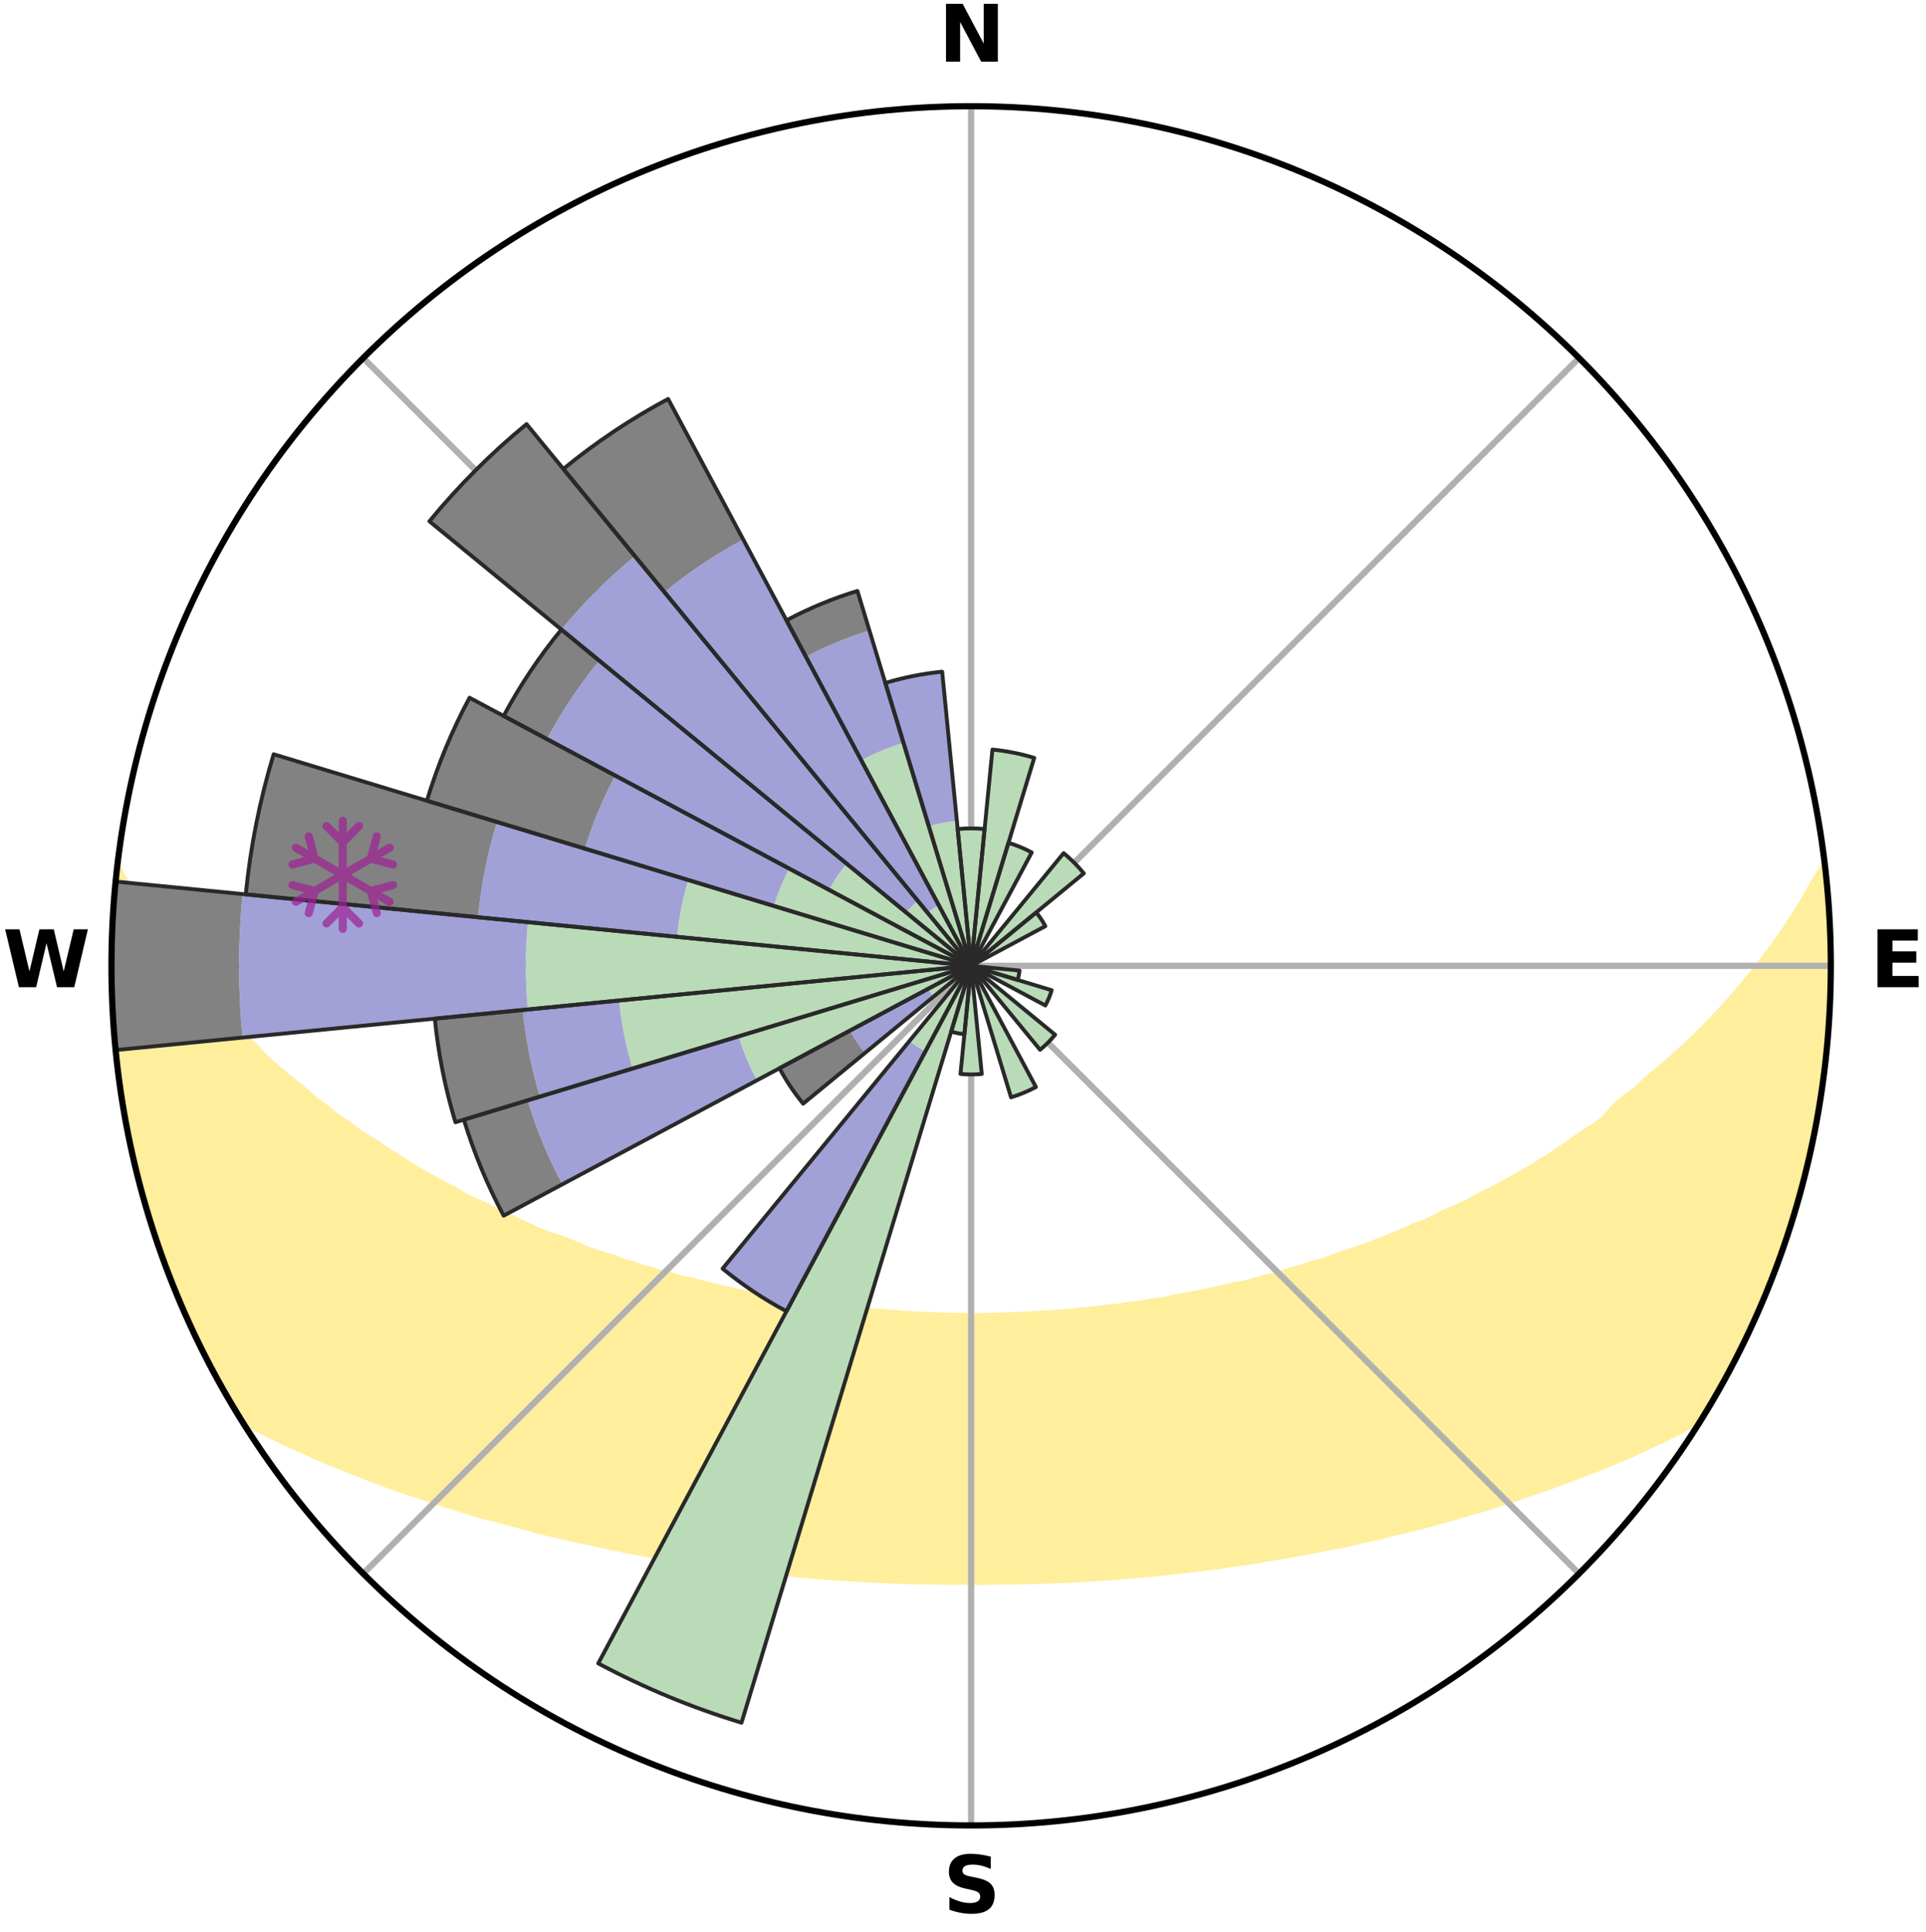 <?xml version="1.0" encoding="utf-8" standalone="no"?>
<!DOCTYPE svg PUBLIC "-//W3C//DTD SVG 1.1//EN"
  "http://www.w3.org/Graphics/SVG/1.1/DTD/svg11.dtd">
<svg xmlns:xlink="http://www.w3.org/1999/xlink" width="248.41pt" height="249.158pt" viewBox="0 0 248.41 249.158" xmlns="http://www.w3.org/2000/svg" version="1.1">
 <title>Ski Rose for Cuiyunshan</title>
 <defs>
  <style type="text/css">*{stroke-linejoin: round; stroke-linecap: butt}</style>
 </defs>
 <g id="figure_1">
  <g id="patch_1">
   <path d="M 0 249.158 
L 248.41 249.158 
L 248.41 0 
L 0 0 
z
" style="fill: #ffffff"/>
  </g>
  <g id="axes_1">
   <g id="patch_2">
    <path d="M 236.135 124.579 
C 236.135 110.018 233.267 95.599 227.695 82.147 
C 222.122 68.695 213.955 56.471 203.659 46.175 
C 193.363 35.879 181.139 27.711 167.687 22.139 
C 154.235 16.567 139.815 13.699 125.255 13.699 
C 110.694 13.699 96.275 16.567 82.823 22.139 
C 69.371 27.711 57.147 35.879 46.851 46.175 
C 36.555 56.471 28.387 68.695 22.815 82.147 
C 17.243 95.599 14.375 110.018 14.375 124.579 
C 14.375 139.14 17.243 153.559 22.815 167.011 
C 28.387 180.463 36.555 192.687 46.851 202.983 
C 57.147 213.279 69.371 221.447 82.823 227.019 
C 96.275 232.591 110.694 235.459 125.255 235.459 
C 139.815 235.459 154.235 232.591 167.687 227.019 
C 181.139 221.447 193.363 213.279 203.659 202.983 
C 213.955 192.687 222.122 180.463 227.695 167.011 
C 233.267 153.559 236.135 139.14 236.135 124.579 
M 125.255 124.579 
C 125.255 124.579 125.255 124.579 125.255 124.579 
C 125.255 124.579 125.255 124.579 125.255 124.579 
C 125.255 124.579 125.255 124.579 125.255 124.579 
C 125.255 124.579 125.255 124.579 125.255 124.579 
C 125.255 124.579 125.255 124.579 125.255 124.579 
C 125.255 124.579 125.255 124.579 125.255 124.579 
C 125.255 124.579 125.255 124.579 125.255 124.579 
C 125.255 124.579 125.255 124.579 125.255 124.579 
C 125.255 124.579 125.255 124.579 125.255 124.579 
C 125.255 124.579 125.255 124.579 125.255 124.579 
C 125.255 124.579 125.255 124.579 125.255 124.579 
C 125.255 124.579 125.255 124.579 125.255 124.579 
C 125.255 124.579 125.255 124.579 125.255 124.579 
C 125.255 124.579 125.255 124.579 125.255 124.579 
C 125.255 124.579 125.255 124.579 125.255 124.579 
C 125.255 124.579 125.255 124.579 125.255 124.579 
z
" style="fill: #ffffff"/>
   </g>
   <g id="PolyCollection_1">
    <defs>
     <path id="me0ea078d5e" d="M 235.306 -137.118 
L 235.107 -137.095 
L 233.863 -135.037 
L 232.729 -133.037 
L 231.526 -131.079 
L 230.269 -129.164 
L 228.966 -127.295 
L 227.622 -125.472 
L 226.242 -123.698 
L 224.829 -121.972 
L 223.385 -120.295 
L 221.913 -118.667 
L 220.414 -117.09 
L 218.891 -115.563 
L 217.346 -114.087 
L 215.78 -112.661 
L 214.196 -111.287 
L 212.596 -109.963 
L 211.205 -108.649 
L 209.575 -107.424 
L 208.155 -106.201 
L 207.101 -104.93 
L 205.656 -103.786 
L 203.986 -102.745 
L 202.524 -101.691 
L 201.055 -100.679 
L 199.581 -99.71 
L 198.101 -98.783 
L 196.619 -97.897 
L 195.135 -97.053 
L 193.65 -96.249 
L 192.166 -95.485 
L 190.685 -94.761 
L 189.396 -93.986 
L 187.919 -93.336 
L 186.449 -92.724 
L 185.164 -92.051 
L 183.882 -91.41 
L 182.429 -90.901 
L 181.156 -90.323 
L 179.886 -89.775 
L 178.622 -89.256 
L 177.365 -88.765 
L 176.113 -88.302 
L 174.87 -87.866 
L 173.635 -87.456 
L 172.409 -87.071 
L 171.331 -86.597 
L 170.121 -86.26 
L 168.923 -85.945 
L 167.862 -85.537 
L 166.683 -85.265 
L 165.635 -84.898 
L 164.592 -84.549 
L 163.445 -84.335 
L 162.417 -84.024 
L 161.396 -83.729 
L 160.381 -83.452 
L 159.279 -83.304 
L 158.283 -83.057 
L 157.294 -82.825 
L 156.312 -82.607 
L 155.339 -82.403 
L 154.373 -82.212 
L 153.416 -82.033 
L 152.467 -81.865 
L 151.526 -81.708 
L 150.653 -81.461 
L 149.726 -81.326 
L 148.807 -81.201 
L 147.897 -81.084 
L 147.041 -80.883 
L 146.144 -80.784 
L 145.256 -80.691 
L 144.412 -80.521 
L 143.536 -80.444 
L 142.669 -80.371 
L 141.837 -80.229 
L 140.981 -80.168 
L 140.156 -80.043 
L 139.313 -79.993 
L 138.494 -79.884 
L 137.661 -79.843 
L 136.849 -79.749 
L 136.026 -79.716 
L 135.219 -79.635 
L 134.404 -79.608 
L 133.602 -79.541 
L 132.795 -79.519 
L 131.997 -79.465 
L 131.197 -79.447 
L 130.402 -79.404 
L 129.608 -79.368 
L 128.814 -79.358 
L 128.022 -79.333 
L 127.231 -79.325 
L 126.44 -79.312 
L 125.65 -79.305 
L 124.86 -79.306 
L 124.07 -79.313 
L 123.279 -79.327 
L 122.488 -79.336 
L 121.696 -79.362 
L 120.904 -79.394 
L 120.108 -79.41 
L 119.314 -79.453 
L 118.514 -79.472 
L 117.716 -79.528 
L 116.909 -79.551 
L 116.108 -79.619 
L 115.304 -79.695 
L 114.487 -79.728 
L 113.679 -79.817 
L 112.852 -79.857 
L 112.038 -79.961 
L 111.202 -80.009 
L 110.382 -80.128 
L 109.534 -80.186 
L 108.68 -80.247 
L 107.848 -80.39 
L 106.981 -80.463 
L 106.143 -80.625 
L 105.264 -80.712 
L 104.376 -80.805 
L 103.526 -80.997 
L 102.625 -81.107 
L 101.715 -81.224 
L 100.797 -81.35 
L 99.93 -81.586 
L 98.999 -81.733 
L 98.059 -81.891 
L 97.111 -82.059 
L 96.155 -82.238 
L 95.19 -82.43 
L 94.218 -82.635 
L 93.237 -82.853 
L 92.249 -83.085 
L 91.254 -83.332 
L 90.251 -83.595 
L 89.241 -83.873 
L 88.12 -84.053 
L 87.093 -84.365 
L 86.061 -84.695 
L 84.905 -84.928 
L 83.858 -85.295 
L 82.681 -85.567 
L 81.621 -85.975 
L 80.424 -86.29 
L 79.353 -86.741 
L 78.139 -87.101 
L 76.914 -87.486 
L 75.681 -87.896 
L 74.592 -88.441 
L 73.346 -88.903 
L 72.093 -89.392 
L 70.67 -89.805 
L 69.402 -90.353 
L 68.13 -90.93 
L 66.855 -91.538 
L 65.577 -92.176 
L 64.115 -92.752 
L 62.832 -93.456 
L 61.36 -94.103 
L 59.884 -94.788 
L 58.599 -95.596 
L 57.12 -96.357 
L 55.64 -97.157 
L 54.16 -97.998 
L 52.682 -98.88 
L 51.207 -99.803 
L 49.736 -100.768 
L 48.271 -101.775 
L 46.599 -102.766 
L 45.148 -103.862 
L 43.488 -104.948 
L 42.056 -106.134 
L 40.416 -107.318 
L 39.011 -108.595 
L 37.396 -109.877 
L 35.797 -111.209 
L 34.214 -112.593 
L 32.878 -114.054 
L 31.336 -115.536 
L 29.815 -117.068 
L 28.319 -118.65 
L 26.849 -120.283 
L 25.408 -121.964 
L 23.998 -123.695 
L 22.622 -125.475 
L 21.282 -127.302 
L 19.757 -129.185 
L 18.509 -131.108 
L 17.318 -133.074 
L 16.202 -135.08 
L 15.184 -137.12 
L 15.184 -137.12 
L 15.184 -137.12 
L 14.957 -135.2 
L 14.763 -133.275 
L 14.601 -131.347 
L 14.485 -129.415 
L 14.589 -127.477 
L 14.525 -125.545 
L 14.492 -123.612 
L 14.492 -121.679 
L 14.522 -119.744 
L 14.584 -117.81 
L 14.875 -115.892 
L 14.997 -113.962 
L 15.149 -112.034 
L 15.331 -110.107 
L 15.768 -108.216 
L 16.01 -106.298 
L 16.25 -104.376 
L 16.778 -102.509 
L 17.073 -100.596 
L 17.471 -98.702 
L 18.011 -96.844 
L 18.432 -94.954 
L 19.067 -93.125 
L 19.547 -91.25 
L 20.239 -89.441 
L 20.737 -87.567 
L 21.486 -85.782 
L 22.091 -83.942 
L 22.856 -82.164 
L 23.654 -80.402 
L 24.36 -78.599 
L 25.194 -76.853 
L 26.108 -75.146 
L 26.908 -73.383 
L 27.887 -71.713 
L 28.785 -69.999 
L 29.719 -68.304 
L 30.718 -66.647 
L 32.376 -65.409 
L 34.31 -64.384 
L 36.271 -63.422 
L 38.245 -62.516 
L 40.224 -61.659 
L 42.132 -60.796 
L 44.106 -60.03 
L 46.002 -59.248 
L 47.896 -58.509 
L 49.779 -57.804 
L 51.657 -57.139 
L 53.521 -56.506 
L 55.378 -55.911 
L 57.164 -55.289 
L 58.995 -54.755 
L 60.761 -54.196 
L 62.516 -53.666 
L 64.313 -53.225 
L 66.044 -52.751 
L 67.765 -52.304 
L 69.427 -51.823 
L 71.125 -51.426 
L 72.809 -51.053 
L 74.444 -50.649 
L 76.104 -50.32 
L 77.715 -49.956 
L 79.318 -49.617 
L 80.908 -49.293 
L 82.491 -48.994 
L 84.06 -48.708 
L 85.622 -48.444 
L 87.17 -48.192 
L 88.71 -47.961 
L 90.218 -47.698 
L 91.736 -47.492 
L 93.247 -47.305 
L 94.73 -47.087 
L 96.22 -46.921 
L 97.688 -46.731 
L 99.148 -46.555 
L 100.614 -46.429 
L 102.061 -46.278 
L 103.501 -46.138 
L 104.935 -46.01 
L 106.364 -45.893 
L 107.792 -45.809 
L 109.209 -45.711 
L 110.621 -45.623 
L 112.029 -45.545 
L 113.433 -45.476 
L 114.833 -45.416 
L 116.228 -45.354 
L 117.622 -45.313 
L 119.014 -45.28 
L 120.403 -45.255 
L 121.791 -45.239 
L 123.177 -45.23 
L 124.562 -45.228 
L 125.947 -45.225 
L 127.333 -45.231 
L 128.719 -45.241 
L 130.106 -45.259 
L 131.496 -45.284 
L 132.887 -45.318 
L 134.281 -45.359 
L 135.678 -45.41 
L 137.078 -45.469 
L 138.482 -45.536 
L 139.89 -45.614 
L 141.303 -45.7 
L 142.72 -45.797 
L 144.143 -45.904 
L 145.571 -46.022 
L 147.005 -46.15 
L 148.455 -46.256 
L 149.902 -46.407 
L 151.356 -46.571 
L 152.817 -46.747 
L 154.298 -46.901 
L 155.773 -47.104 
L 157.274 -47.278 
L 158.765 -47.51 
L 160.283 -47.716 
L 161.814 -47.932 
L 163.33 -48.212 
L 164.878 -48.464 
L 166.438 -48.729 
L 168.007 -49.015 
L 169.589 -49.315 
L 171.178 -49.639 
L 172.814 -49.927 
L 174.428 -50.287 
L 176.05 -50.672 
L 177.722 -51.023 
L 179.367 -51.45 
L 181.064 -51.847 
L 182.773 -52.269 
L 184.494 -52.716 
L 186.227 -53.19 
L 187.972 -53.691 
L 189.727 -54.221 
L 191.546 -54.723 
L 193.322 -55.313 
L 195.168 -55.876 
L 196.963 -56.531 
L 198.827 -57.163 
L 200.703 -57.828 
L 202.586 -58.532 
L 204.478 -59.272 
L 206.446 -59.996 
L 208.349 -60.819 
L 210.327 -61.629 
L 212.233 -62.538 
L 214.207 -63.444 
L 216.167 -64.405 
L 218.102 -65.429 
L 219.781 -66.653 
L 220.789 -68.305 
L 221.754 -69.982 
L 222.665 -71.69 
L 223.571 -73.399 
L 224.463 -75.116 
L 225.286 -76.867 
L 226.139 -78.603 
L 226.852 -80.403 
L 227.624 -82.176 
L 228.345 -83.971 
L 229.015 -85.785 
L 229.754 -87.574 
L 230.347 -89.416 
L 230.992 -91.24 
L 231.504 -93.106 
L 232.039 -94.965 
L 232.586 -96.821 
L 233.004 -98.711 
L 233.455 -100.592 
L 233.861 -102.483 
L 234.224 -104.383 
L 234.544 -106.29 
L 234.822 -108.204 
L 235.174 -110.108 
L 235.373 -112.033 
L 235.606 -113.953 
L 235.722 -115.885 
L 235.8 -117.818 
L 235.971 -119.745 
L 235.975 -121.68 
L 236.076 -123.612 
L 236.076 -125.546 
L 235.975 -127.478 
L 235.973 -129.413 
L 235.871 -131.345 
L 235.671 -133.269 
L 235.57 -135.201 
L 235.306 -137.118 
z
" style="stroke: #ffee9c"/>
    </defs>
    <g clip-path="url(#p946c787c99)">
     <use xlink:href="#me0ea078d5e" x="0" y="249.158" style="fill: #ffee9c; stroke: #ffee9c"/>
    </g>
   </g>
   <g id="matplotlib.axis_1">
    <g id="xtick_1">
     <g id="line2d_1">
      <path d="M 125.255 124.579 
L 125.255 13.699 
" clip-path="url(#p946c787c99)" style="fill: none; stroke: #b0b0b0; stroke-width: 0.8; stroke-linecap: square"/>
     </g>
     <g id="text_1">
      <!-- N -->
      <g transform="translate(121.07 7.958) scale(0.1 -0.1)">
       <defs>
        <path id="DejaVuSans-Bold-4e" d="M 588 4666 
L 1931 4666 
L 3628 1466 
L 3628 4666 
L 4769 4666 
L 4769 0 
L 3425 0 
L 1728 3200 
L 1728 0 
L 588 0 
L 588 4666 
z
" transform="scale(0.016)"/>
       </defs>
       <use xlink:href="#DejaVuSans-Bold-4e"/>
      </g>
     </g>
    </g>
    <g id="xtick_2">
     <g id="line2d_2">
      <path d="M 125.255 124.579 
L 203.659 46.175 
" clip-path="url(#p946c787c99)" style="fill: none; stroke: #b0b0b0; stroke-width: 0.8; stroke-linecap: square"/>
     </g>
    </g>
    <g id="xtick_3">
     <g id="line2d_3">
      <path d="M 125.255 124.579 
L 236.135 124.579 
" clip-path="url(#p946c787c99)" style="fill: none; stroke: #b0b0b0; stroke-width: 0.8; stroke-linecap: square"/>
     </g>
     <g id="text_2">
      <!-- E -->
      <g transform="translate(241.219 127.338) scale(0.1 -0.1)">
       <defs>
        <path id="DejaVuSans-Bold-45" d="M 588 4666 
L 3834 4666 
L 3834 3756 
L 1791 3756 
L 1791 2888 
L 3713 2888 
L 3713 1978 
L 1791 1978 
L 1791 909 
L 3903 909 
L 3903 0 
L 588 0 
L 588 4666 
z
" transform="scale(0.016)"/>
       </defs>
       <use xlink:href="#DejaVuSans-Bold-45"/>
      </g>
     </g>
    </g>
    <g id="xtick_4">
     <g id="line2d_4">
      <path d="M 125.255 124.579 
L 203.659 202.983 
" clip-path="url(#p946c787c99)" style="fill: none; stroke: #b0b0b0; stroke-width: 0.8; stroke-linecap: square"/>
     </g>
    </g>
    <g id="xtick_5">
     <g id="line2d_5">
      <path d="M 125.255 124.579 
L 125.255 235.459 
" clip-path="url(#p946c787c99)" style="fill: none; stroke: #b0b0b0; stroke-width: 0.8; stroke-linecap: square"/>
     </g>
     <g id="text_3">
      <!-- S -->
      <g transform="translate(121.654 246.718) scale(0.1 -0.1)">
       <defs>
        <path id="DejaVuSans-Bold-53" d="M 3834 4519 
L 3834 3531 
Q 3450 3703 3084 3790 
Q 2719 3878 2394 3878 
Q 1963 3878 1756 3759 
Q 1550 3641 1550 3391 
Q 1550 3203 1689 3098 
Q 1828 2994 2194 2919 
L 2706 2816 
Q 3484 2659 3812 2340 
Q 4141 2022 4141 1434 
Q 4141 663 3683 286 
Q 3225 -91 2284 -91 
Q 1841 -91 1394 -6 
Q 947 78 500 244 
L 500 1259 
Q 947 1022 1364 901 
Q 1781 781 2169 781 
Q 2563 781 2772 912 
Q 2981 1044 2981 1288 
Q 2981 1506 2839 1625 
Q 2697 1744 2272 1838 
L 1806 1941 
Q 1106 2091 782 2419 
Q 459 2747 459 3303 
Q 459 4000 909 4375 
Q 1359 4750 2203 4750 
Q 2588 4750 2994 4692 
Q 3400 4634 3834 4519 
z
" transform="scale(0.016)"/>
       </defs>
       <use xlink:href="#DejaVuSans-Bold-53"/>
      </g>
     </g>
    </g>
    <g id="xtick_6">
     <g id="line2d_6">
      <path d="M 125.255 124.579 
L 46.851 202.983 
" clip-path="url(#p946c787c99)" style="fill: none; stroke: #b0b0b0; stroke-width: 0.8; stroke-linecap: square"/>
     </g>
    </g>
    <g id="xtick_7">
     <g id="line2d_7">
      <path d="M 125.255 124.579 
L 14.375 124.579 
" clip-path="url(#p946c787c99)" style="fill: none; stroke: #b0b0b0; stroke-width: 0.8; stroke-linecap: square"/>
     </g>
     <g id="text_4">
      <!-- W -->
      <g transform="translate(0.36 127.338) scale(0.1 -0.1)">
       <defs>
        <path id="DejaVuSans-Bold-57" d="M 191 4666 
L 1344 4666 
L 2150 1275 
L 2950 4666 
L 4109 4666 
L 4909 1275 
L 5716 4666 
L 6859 4666 
L 5759 0 
L 4372 0 
L 3525 3547 
L 2688 0 
L 1300 0 
L 191 4666 
z
" transform="scale(0.016)"/>
       </defs>
       <use xlink:href="#DejaVuSans-Bold-57"/>
      </g>
     </g>
    </g>
    <g id="xtick_8">
     <g id="line2d_8">
      <path d="M 125.255 124.579 
L 46.851 46.175 
" clip-path="url(#p946c787c99)" style="fill: none; stroke: #b0b0b0; stroke-width: 0.8; stroke-linecap: square"/>
     </g>
    </g>
   </g>
   <g id="matplotlib.axis_2"/>
   <g id="patch_3">
    <path d="M 125.255 124.579 
C 125.255 124.579 125.255 124.579 125.255 124.579 
C 125.255 124.579 125.255 124.579 125.255 124.579 
L 125.255 124.579 
C 125.255 124.579 125.255 124.579 125.255 124.579 
C 125.255 124.579 125.255 124.579 125.255 124.579 
z
" clip-path="url(#p946c787c99)" style="fill: #d9d9d9"/>
   </g>
   <g id="patch_4">
    <path d="M 125.255 124.579 
C 125.255 124.579 125.255 124.579 125.255 124.579 
C 125.255 124.579 125.255 124.579 125.255 124.579 
L 125.255 124.579 
C 125.255 124.579 125.255 124.579 125.255 124.579 
C 125.255 124.579 125.255 124.579 125.255 124.579 
z
" clip-path="url(#p946c787c99)" style="fill: #d9d9d9"/>
   </g>
   <g id="patch_5">
    <path d="M 125.255 124.579 
C 125.255 124.579 125.255 124.579 125.255 124.579 
C 125.255 124.579 125.255 124.579 125.255 124.579 
L 125.255 124.579 
C 125.255 124.579 125.255 124.579 125.255 124.579 
C 125.255 124.579 125.255 124.579 125.255 124.579 
z
" clip-path="url(#p946c787c99)" style="fill: #d9d9d9"/>
   </g>
   <g id="patch_6">
    <path d="M 125.255 124.579 
C 125.255 124.579 125.255 124.579 125.255 124.579 
C 125.255 124.579 125.255 124.579 125.255 124.579 
L 125.255 124.579 
C 125.255 124.579 125.255 124.579 125.255 124.579 
C 125.255 124.579 125.255 124.579 125.255 124.579 
z
" clip-path="url(#p946c787c99)" style="fill: #d9d9d9"/>
   </g>
   <g id="patch_7">
    <path d="M 125.255 124.579 
C 125.255 124.579 125.255 124.579 125.255 124.579 
C 125.255 124.579 125.255 124.579 125.255 124.579 
L 125.255 124.579 
C 125.255 124.579 125.255 124.579 125.255 124.579 
C 125.255 124.579 125.255 124.579 125.255 124.579 
z
" clip-path="url(#p946c787c99)" style="fill: #d9d9d9"/>
   </g>
   <g id="patch_8">
    <path d="M 125.255 124.579 
C 125.255 124.579 125.255 124.579 125.255 124.579 
C 125.255 124.579 125.255 124.579 125.255 124.579 
L 125.255 124.579 
C 125.255 124.579 125.255 124.579 125.255 124.579 
C 125.255 124.579 125.255 124.579 125.255 124.579 
z
" clip-path="url(#p946c787c99)" style="fill: #d9d9d9"/>
   </g>
   <g id="patch_9">
    <path d="M 125.255 124.579 
C 125.255 124.579 125.255 124.579 125.255 124.579 
C 125.255 124.579 125.255 124.579 125.255 124.579 
L 125.255 124.579 
C 125.255 124.579 125.255 124.579 125.255 124.579 
C 125.255 124.579 125.255 124.579 125.255 124.579 
z
" clip-path="url(#p946c787c99)" style="fill: #d9d9d9"/>
   </g>
   <g id="patch_10">
    <path d="M 125.255 124.579 
C 125.255 124.579 125.255 124.579 125.255 124.579 
C 125.255 124.579 125.255 124.579 125.255 124.579 
L 125.255 124.579 
C 125.255 124.579 125.255 124.579 125.255 124.579 
C 125.255 124.579 125.255 124.579 125.255 124.579 
z
" clip-path="url(#p946c787c99)" style="fill: #d9d9d9"/>
   </g>
   <g id="patch_11">
    <path d="M 125.255 124.579 
C 125.255 124.579 125.255 124.579 125.255 124.579 
C 125.255 124.579 125.255 124.579 125.255 124.579 
L 125.255 124.579 
C 125.255 124.579 125.255 124.579 125.255 124.579 
C 125.255 124.579 125.255 124.579 125.255 124.579 
z
" clip-path="url(#p946c787c99)" style="fill: #d9d9d9"/>
   </g>
   <g id="patch_12">
    <path d="M 125.255 124.579 
C 125.255 124.579 125.255 124.579 125.255 124.579 
C 125.255 124.579 125.255 124.579 125.255 124.579 
L 125.255 124.579 
C 125.255 124.579 125.255 124.579 125.255 124.579 
C 125.255 124.579 125.255 124.579 125.255 124.579 
z
" clip-path="url(#p946c787c99)" style="fill: #d9d9d9"/>
   </g>
   <g id="patch_13">
    <path d="M 125.255 124.579 
C 125.255 124.579 125.255 124.579 125.255 124.579 
C 125.255 124.579 125.255 124.579 125.255 124.579 
L 125.255 124.579 
C 125.255 124.579 125.255 124.579 125.255 124.579 
C 125.255 124.579 125.255 124.579 125.255 124.579 
z
" clip-path="url(#p946c787c99)" style="fill: #d9d9d9"/>
   </g>
   <g id="patch_14">
    <path d="M 125.255 124.579 
C 125.255 124.579 125.255 124.579 125.255 124.579 
C 125.255 124.579 125.255 124.579 125.255 124.579 
L 125.255 124.579 
C 125.255 124.579 125.255 124.579 125.255 124.579 
C 125.255 124.579 125.255 124.579 125.255 124.579 
z
" clip-path="url(#p946c787c99)" style="fill: #d9d9d9"/>
   </g>
   <g id="patch_15">
    <path d="M 125.255 124.579 
C 125.255 124.579 125.255 124.579 125.255 124.579 
C 125.255 124.579 125.255 124.579 125.255 124.579 
L 125.255 124.579 
C 125.255 124.579 125.255 124.579 125.255 124.579 
C 125.255 124.579 125.255 124.579 125.255 124.579 
z
" clip-path="url(#p946c787c99)" style="fill: #d9d9d9"/>
   </g>
   <g id="patch_16">
    <path d="M 125.255 124.579 
C 125.255 124.579 125.255 124.579 125.255 124.579 
C 125.255 124.579 125.255 124.579 125.255 124.579 
L 125.255 124.579 
C 125.255 124.579 125.255 124.579 125.255 124.579 
C 125.255 124.579 125.255 124.579 125.255 124.579 
z
" clip-path="url(#p946c787c99)" style="fill: #d9d9d9"/>
   </g>
   <g id="patch_17">
    <path d="M 125.255 124.579 
C 125.255 124.579 125.255 124.579 125.255 124.579 
C 125.255 124.579 125.255 124.579 125.255 124.579 
L 125.255 124.579 
C 125.255 124.579 125.255 124.579 125.255 124.579 
C 125.255 124.579 125.255 124.579 125.255 124.579 
z
" clip-path="url(#p946c787c99)" style="fill: #d9d9d9"/>
   </g>
   <g id="patch_18">
    <path d="M 125.255 124.579 
C 125.255 124.579 125.255 124.579 125.255 124.579 
C 125.255 124.579 125.255 124.579 125.255 124.579 
L 125.255 124.579 
C 125.255 124.579 125.255 124.579 125.255 124.579 
C 125.255 124.579 125.255 124.579 125.255 124.579 
z
" clip-path="url(#p946c787c99)" style="fill: #d9d9d9"/>
   </g>
   <g id="patch_19">
    <path d="M 125.255 124.579 
C 125.255 124.579 125.255 124.579 125.255 124.579 
C 125.255 124.579 125.255 124.579 125.255 124.579 
L 125.255 124.579 
C 125.255 124.579 125.255 124.579 125.255 124.579 
C 125.255 124.579 125.255 124.579 125.255 124.579 
z
" clip-path="url(#p946c787c99)" style="fill: #d9d9d9"/>
   </g>
   <g id="patch_20">
    <path d="M 125.255 124.579 
C 125.255 124.579 125.255 124.579 125.255 124.579 
C 125.255 124.579 125.255 124.579 125.255 124.579 
L 125.255 124.579 
C 125.255 124.579 125.255 124.579 125.255 124.579 
C 125.255 124.579 125.255 124.579 125.255 124.579 
z
" clip-path="url(#p946c787c99)" style="fill: #d9d9d9"/>
   </g>
   <g id="patch_21">
    <path d="M 125.255 124.579 
C 125.255 124.579 125.255 124.579 125.255 124.579 
C 125.255 124.579 125.255 124.579 125.255 124.579 
L 125.255 124.579 
C 125.255 124.579 125.255 124.579 125.255 124.579 
C 125.255 124.579 125.255 124.579 125.255 124.579 
z
" clip-path="url(#p946c787c99)" style="fill: #d9d9d9"/>
   </g>
   <g id="patch_22">
    <path d="M 125.255 124.579 
C 125.255 124.579 125.255 124.579 125.255 124.579 
C 125.255 124.579 125.255 124.579 125.255 124.579 
L 125.255 124.579 
C 125.255 124.579 125.255 124.579 125.255 124.579 
C 125.255 124.579 125.255 124.579 125.255 124.579 
z
" clip-path="url(#p946c787c99)" style="fill: #d9d9d9"/>
   </g>
   <g id="patch_23">
    <path d="M 125.255 124.579 
C 125.255 124.579 125.255 124.579 125.255 124.579 
C 125.255 124.579 125.255 124.579 125.255 124.579 
L 125.255 124.579 
C 125.255 124.579 125.255 124.579 125.255 124.579 
C 125.255 124.579 125.255 124.579 125.255 124.579 
z
" clip-path="url(#p946c787c99)" style="fill: #d9d9d9"/>
   </g>
   <g id="patch_24">
    <path d="M 125.255 124.579 
C 125.255 124.579 125.255 124.579 125.255 124.579 
C 125.255 124.579 125.255 124.579 125.255 124.579 
L 125.255 124.579 
C 125.255 124.579 125.255 124.579 125.255 124.579 
C 125.255 124.579 125.255 124.579 125.255 124.579 
z
" clip-path="url(#p946c787c99)" style="fill: #d9d9d9"/>
   </g>
   <g id="patch_25">
    <path d="M 125.255 124.579 
C 125.255 124.579 125.255 124.579 125.255 124.579 
C 125.255 124.579 125.255 124.579 125.255 124.579 
L 125.255 124.579 
C 125.255 124.579 125.255 124.579 125.255 124.579 
C 125.255 124.579 125.255 124.579 125.255 124.579 
z
" clip-path="url(#p946c787c99)" style="fill: #d9d9d9"/>
   </g>
   <g id="patch_26">
    <path d="M 125.255 124.579 
C 125.255 124.579 125.255 124.579 125.255 124.579 
C 125.255 124.579 125.255 124.579 125.255 124.579 
L 125.255 124.579 
C 125.255 124.579 125.255 124.579 125.255 124.579 
C 125.255 124.579 125.255 124.579 125.255 124.579 
z
" clip-path="url(#p946c787c99)" style="fill: #d9d9d9"/>
   </g>
   <g id="patch_27">
    <path d="M 125.255 124.579 
C 125.255 124.579 125.255 124.579 125.255 124.579 
C 125.255 124.579 125.255 124.579 125.255 124.579 
L 125.255 124.579 
C 125.255 124.579 125.255 124.579 125.255 124.579 
C 125.255 124.579 125.255 124.579 125.255 124.579 
z
" clip-path="url(#p946c787c99)" style="fill: #d9d9d9"/>
   </g>
   <g id="patch_28">
    <path d="M 125.255 124.579 
C 125.255 124.579 125.255 124.579 125.255 124.579 
C 125.255 124.579 125.255 124.579 125.255 124.579 
L 125.255 124.579 
C 125.255 124.579 125.255 124.579 125.255 124.579 
C 125.255 124.579 125.255 124.579 125.255 124.579 
z
" clip-path="url(#p946c787c99)" style="fill: #d9d9d9"/>
   </g>
   <g id="patch_29">
    <path d="M 125.255 124.579 
C 125.255 124.579 125.255 124.579 125.255 124.579 
C 125.255 124.579 125.255 124.579 125.255 124.579 
L 125.255 124.579 
C 125.255 124.579 125.255 124.579 125.255 124.579 
C 125.255 124.579 125.255 124.579 125.255 124.579 
z
" clip-path="url(#p946c787c99)" style="fill: #d9d9d9"/>
   </g>
   <g id="patch_30">
    <path d="M 125.255 124.579 
C 125.255 124.579 125.255 124.579 125.255 124.579 
C 125.255 124.579 125.255 124.579 125.255 124.579 
L 125.255 124.579 
C 125.255 124.579 125.255 124.579 125.255 124.579 
C 125.255 124.579 125.255 124.579 125.255 124.579 
z
" clip-path="url(#p946c787c99)" style="fill: #d9d9d9"/>
   </g>
   <g id="patch_31">
    <path d="M 125.255 124.579 
C 125.255 124.579 125.255 124.579 125.255 124.579 
C 125.255 124.579 125.255 124.579 125.255 124.579 
L 125.255 124.579 
C 125.255 124.579 125.255 124.579 125.255 124.579 
C 125.255 124.579 125.255 124.579 125.255 124.579 
z
" clip-path="url(#p946c787c99)" style="fill: #d9d9d9"/>
   </g>
   <g id="patch_32">
    <path d="M 125.255 124.579 
C 125.255 124.579 125.255 124.579 125.255 124.579 
C 125.255 124.579 125.255 124.579 125.255 124.579 
L 125.255 124.579 
C 125.255 124.579 125.255 124.579 125.255 124.579 
C 125.255 124.579 125.255 124.579 125.255 124.579 
z
" clip-path="url(#p946c787c99)" style="fill: #d9d9d9"/>
   </g>
   <g id="patch_33">
    <path d="M 125.255 124.579 
C 125.255 124.579 125.255 124.579 125.255 124.579 
C 125.255 124.579 125.255 124.579 125.255 124.579 
L 125.255 124.579 
C 125.255 124.579 125.255 124.579 125.255 124.579 
C 125.255 124.579 125.255 124.579 125.255 124.579 
z
" clip-path="url(#p946c787c99)" style="fill: #d9d9d9"/>
   </g>
   <g id="patch_34">
    <path d="M 125.255 124.579 
C 125.255 124.579 125.255 124.579 125.255 124.579 
C 125.255 124.579 125.255 124.579 125.255 124.579 
L 125.255 124.579 
C 125.255 124.579 125.255 124.579 125.255 124.579 
C 125.255 124.579 125.255 124.579 125.255 124.579 
z
" clip-path="url(#p946c787c99)" style="fill: #d9d9d9"/>
   </g>
   <g id="patch_35">
    <path d="M 125.255 124.579 
C 125.255 124.579 125.255 124.579 125.255 124.579 
C 125.255 124.579 125.255 124.579 125.255 124.579 
L 126.992 106.938 
C 126.415 106.881 125.835 106.852 125.255 106.852 
C 124.675 106.852 124.095 106.881 123.517 106.938 
z
" clip-path="url(#p946c787c99)" style="fill: #badbb8"/>
   </g>
   <g id="patch_36">
    <path d="M 125.255 124.579 
C 125.255 124.579 125.255 124.579 125.255 124.579 
C 125.255 124.579 125.255 124.579 125.255 124.579 
L 133.391 97.758 
C 132.513 97.491 131.623 97.268 130.723 97.089 
C 129.823 96.91 128.915 96.776 128.002 96.686 
z
" clip-path="url(#p946c787c99)" style="fill: #badbb8"/>
   </g>
   <g id="patch_37">
    <path d="M 125.255 124.579 
C 125.255 124.579 125.255 124.579 125.255 124.579 
C 125.255 124.579 125.255 124.579 125.255 124.579 
L 133.071 109.955 
C 132.593 109.699 132.102 109.467 131.6 109.26 
C 131.099 109.052 130.588 108.869 130.068 108.711 
z
" clip-path="url(#p946c787c99)" style="fill: #badbb8"/>
   </g>
   <g id="patch_38">
    <path d="M 125.255 124.579 
C 125.255 124.579 125.255 124.579 125.255 124.579 
C 125.255 124.579 125.255 124.579 125.255 124.579 
L 125.255 124.579 
C 125.255 124.579 125.255 124.579 125.255 124.579 
C 125.255 124.579 125.255 124.579 125.255 124.579 
z
" clip-path="url(#p946c787c99)" style="fill: #badbb8"/>
   </g>
   <g id="patch_39">
    <path d="M 125.255 124.579 
C 125.255 124.579 125.255 124.579 125.255 124.579 
C 125.255 124.579 125.255 124.579 125.255 124.579 
L 139.789 112.651 
C 139.399 112.176 138.985 111.719 138.55 111.284 
C 138.115 110.849 137.658 110.435 137.183 110.045 
z
" clip-path="url(#p946c787c99)" style="fill: #badbb8"/>
   </g>
   <g id="patch_40">
    <path d="M 125.255 124.579 
C 125.255 124.579 125.255 124.579 125.255 124.579 
C 125.255 124.579 125.255 124.579 125.255 124.579 
L 134.828 119.462 
C 134.661 119.149 134.478 118.844 134.281 118.548 
C 134.083 118.253 133.872 117.967 133.646 117.693 
z
" clip-path="url(#p946c787c99)" style="fill: #badbb8"/>
   </g>
   <g id="patch_41">
    <path d="M 125.255 124.579 
C 125.255 124.579 125.255 124.579 125.255 124.579 
C 125.255 124.579 125.255 124.579 125.255 124.579 
L 125.255 124.579 
C 125.255 124.579 125.255 124.579 125.255 124.579 
C 125.255 124.579 125.255 124.579 125.255 124.579 
z
" clip-path="url(#p946c787c99)" style="fill: #badbb8"/>
   </g>
   <g id="patch_42">
    <path d="M 125.255 124.579 
C 125.255 124.579 125.255 124.579 125.255 124.579 
C 125.255 124.579 125.255 124.579 125.255 124.579 
L 125.255 124.579 
C 125.255 124.579 125.255 124.579 125.255 124.579 
C 125.255 124.579 125.255 124.579 125.255 124.579 
z
" clip-path="url(#p946c787c99)" style="fill: #badbb8"/>
   </g>
   <g id="patch_43">
    <path d="M 125.255 124.579 
C 125.255 124.579 125.255 124.579 125.255 124.579 
C 125.255 124.579 125.255 124.579 125.255 124.579 
L 125.255 124.579 
C 125.255 124.579 125.255 124.579 125.255 124.579 
C 125.255 124.579 125.255 124.579 125.255 124.579 
z
" clip-path="url(#p946c787c99)" style="fill: #badbb8"/>
   </g>
   <g id="patch_44">
    <path d="M 125.255 124.579 
C 125.255 124.579 125.255 124.579 125.255 124.579 
C 125.255 124.579 125.255 124.579 125.255 124.579 
L 131.252 126.398 
C 131.312 126.202 131.362 126.003 131.402 125.802 
C 131.442 125.601 131.472 125.398 131.492 125.193 
z
" clip-path="url(#p946c787c99)" style="fill: #badbb8"/>
   </g>
   <g id="patch_45">
    <path d="M 125.255 124.579 
C 125.255 124.579 125.255 124.579 125.255 124.579 
C 125.255 124.579 125.255 124.579 125.255 124.579 
L 134.828 129.696 
C 134.996 129.383 135.148 129.061 135.284 128.733 
C 135.42 128.405 135.54 128.07 135.643 127.73 
z
" clip-path="url(#p946c787c99)" style="fill: #badbb8"/>
   </g>
   <g id="patch_46">
    <path d="M 125.255 124.579 
C 125.255 124.579 125.255 124.579 125.255 124.579 
C 125.255 124.579 125.255 124.579 125.255 124.579 
L 125.255 124.579 
C 125.255 124.579 125.255 124.579 125.255 124.579 
C 125.255 124.579 125.255 124.579 125.255 124.579 
z
" clip-path="url(#p946c787c99)" style="fill: #badbb8"/>
   </g>
   <g id="patch_47">
    <path d="M 125.255 124.579 
C 125.255 124.579 125.255 124.579 125.255 124.579 
C 125.255 124.579 125.255 124.579 125.255 124.579 
L 134.145 135.412 
C 134.5 135.121 134.84 134.813 135.164 134.489 
C 135.489 134.164 135.797 133.824 136.088 133.47 
z
" clip-path="url(#p946c787c99)" style="fill: #badbb8"/>
   </g>
   <g id="patch_48">
    <path d="M 125.255 124.579 
C 125.255 124.579 125.255 124.579 125.255 124.579 
C 125.255 124.579 125.255 124.579 125.255 124.579 
L 125.255 124.579 
C 125.255 124.579 125.255 124.579 125.255 124.579 
C 125.255 124.579 125.255 124.579 125.255 124.579 
z
" clip-path="url(#p946c787c99)" style="fill: #badbb8"/>
   </g>
   <g id="patch_49">
    <path d="M 125.255 124.579 
C 125.255 124.579 125.255 124.579 125.255 124.579 
C 125.255 124.579 125.255 124.579 125.255 124.579 
L 130.401 141.542 
C 130.956 141.374 131.502 141.178 132.039 140.956 
C 132.575 140.734 133.099 140.486 133.611 140.213 
z
" clip-path="url(#p946c787c99)" style="fill: #badbb8"/>
   </g>
   <g id="patch_50">
    <path d="M 125.255 124.579 
C 125.255 124.579 125.255 124.579 125.255 124.579 
C 125.255 124.579 125.255 124.579 125.255 124.579 
L 125.255 124.579 
C 125.255 124.579 125.255 124.579 125.255 124.579 
C 125.255 124.579 125.255 124.579 125.255 124.579 
z
" clip-path="url(#p946c787c99)" style="fill: #badbb8"/>
   </g>
   <g id="patch_51">
    <path d="M 125.255 124.579 
C 125.255 124.579 125.255 124.579 125.255 124.579 
C 125.255 124.579 125.255 124.579 125.255 124.579 
L 123.881 138.526 
C 124.338 138.571 124.796 138.593 125.255 138.593 
C 125.714 138.593 126.172 138.571 126.628 138.526 
z
" clip-path="url(#p946c787c99)" style="fill: #badbb8"/>
   </g>
   <g id="patch_52">
    <path d="M 125.255 124.579 
C 125.255 124.579 125.255 124.579 125.255 124.579 
C 125.255 124.579 125.255 124.579 125.255 124.579 
L 122.682 133.061 
C 122.96 133.145 123.241 133.215 123.526 133.272 
C 123.81 133.329 124.097 133.371 124.386 133.4 
z
" clip-path="url(#p946c787c99)" style="fill: #badbb8"/>
   </g>
   <g id="patch_53">
    <path d="M 125.255 124.579 
C 125.255 124.579 125.255 124.579 125.255 124.579 
C 125.255 124.579 125.255 124.579 125.255 124.579 
L 77.161 214.557 
C 80.106 216.131 83.127 217.559 86.212 218.837 
C 89.297 220.115 92.443 221.241 95.639 222.21 
z
" clip-path="url(#p946c787c99)" style="fill: #badbb8"/>
   </g>
   <g id="patch_54">
    <path d="M 125.255 124.579 
C 125.255 124.579 125.255 124.579 125.255 124.579 
C 125.255 124.579 125.255 124.579 125.255 124.579 
L 117.303 134.268 
C 117.62 134.529 117.95 134.773 118.291 135.001 
C 118.632 135.229 118.984 135.44 119.346 135.634 
z
" clip-path="url(#p946c787c99)" style="fill: #badbb8"/>
   </g>
   <g id="patch_55">
    <path d="M 125.255 124.579 
C 125.255 124.579 125.255 124.579 125.255 124.579 
C 125.255 124.579 125.255 124.579 125.255 124.579 
L 125.255 124.579 
C 125.255 124.579 125.255 124.579 125.255 124.579 
C 125.255 124.579 125.255 124.579 125.255 124.579 
z
" clip-path="url(#p946c787c99)" style="fill: #badbb8"/>
   </g>
   <g id="patch_56">
    <path d="M 125.255 124.579 
C 125.255 124.579 125.255 124.579 125.255 124.579 
C 125.255 124.579 125.255 124.579 125.255 124.579 
L 119.728 127.533 
C 119.824 127.714 119.93 127.89 120.044 128.061 
C 120.158 128.232 120.28 128.396 120.41 128.555 
z
" clip-path="url(#p946c787c99)" style="fill: #badbb8"/>
   </g>
   <g id="patch_57">
    <path d="M 125.255 124.579 
C 125.255 124.579 125.255 124.579 125.255 124.579 
C 125.255 124.579 125.255 124.579 125.255 124.579 
L 95.268 133.676 
C 95.565 134.657 95.911 135.623 96.304 136.571 
C 96.696 137.519 97.135 138.446 97.618 139.351 
z
" clip-path="url(#p946c787c99)" style="fill: #badbb8"/>
   </g>
   <g id="patch_58">
    <path d="M 125.255 124.579 
C 125.255 124.579 125.255 124.579 125.255 124.579 
C 125.255 124.579 125.255 124.579 125.255 124.579 
L 79.848 129.051 
C 79.994 130.537 80.213 132.016 80.505 133.48 
C 80.796 134.945 81.159 136.395 81.593 137.824 
z
" clip-path="url(#p946c787c99)" style="fill: #badbb8"/>
   </g>
   <g id="patch_59">
    <path d="M 125.255 124.579 
C 125.255 124.579 125.255 124.579 125.255 124.579 
C 125.255 124.579 125.255 124.579 125.255 124.579 
L 68.091 118.949 
C 67.906 120.82 67.814 122.699 67.814 124.579 
C 67.814 126.459 67.906 128.338 68.091 130.209 
z
" clip-path="url(#p946c787c99)" style="fill: #badbb8"/>
   </g>
   <g id="patch_60">
    <path d="M 125.255 124.579 
C 125.255 124.579 125.255 124.579 125.255 124.579 
C 125.255 124.579 125.255 124.579 125.255 124.579 
L 88.774 113.513 
C 88.412 114.707 88.108 115.918 87.865 117.142 
C 87.621 118.366 87.438 119.601 87.316 120.842 
z
" clip-path="url(#p946c787c99)" style="fill: #badbb8"/>
   </g>
   <g id="patch_61">
    <path d="M 125.255 124.579 
C 125.255 124.579 125.255 124.579 125.255 124.579 
C 125.255 124.579 125.255 124.579 125.255 124.579 
L 101.805 112.045 
C 101.394 112.812 101.022 113.599 100.689 114.404 
C 100.356 115.208 100.063 116.028 99.81 116.86 
z
" clip-path="url(#p946c787c99)" style="fill: #badbb8"/>
   </g>
   <g id="patch_62">
    <path d="M 125.255 124.579 
C 125.255 124.579 125.255 124.579 125.255 124.579 
C 125.255 124.579 125.255 124.579 125.255 124.579 
L 109.187 111.392 
C 108.755 111.918 108.35 112.465 107.972 113.031 
C 107.594 113.597 107.244 114.18 106.923 114.78 
z
" clip-path="url(#p946c787c99)" style="fill: #badbb8"/>
   </g>
   <g id="patch_63">
    <path d="M 125.255 124.579 
C 125.255 124.579 125.255 124.579 125.255 124.579 
C 125.255 124.579 125.255 124.579 125.255 124.579 
L 118.368 116.188 
C 118.094 116.413 117.83 116.652 117.579 116.903 
C 117.328 117.154 117.089 117.418 116.864 117.693 
z
" clip-path="url(#p946c787c99)" style="fill: #badbb8"/>
   </g>
   <g id="patch_64">
    <path d="M 125.255 124.579 
C 125.255 124.579 125.255 124.579 125.255 124.579 
C 125.255 124.579 125.255 124.579 125.255 124.579 
L 121.077 116.762 
C 120.821 116.899 120.572 117.048 120.331 117.209 
C 120.089 117.371 119.856 117.544 119.632 117.728 
z
" clip-path="url(#p946c787c99)" style="fill: #badbb8"/>
   </g>
   <g id="patch_65">
    <path d="M 125.255 124.579 
C 125.255 124.579 125.255 124.579 125.255 124.579 
C 125.255 124.579 125.255 124.579 125.255 124.579 
L 116.53 95.816 
C 115.588 96.102 114.661 96.434 113.753 96.81 
C 112.844 97.187 111.954 97.607 111.086 98.071 
z
" clip-path="url(#p946c787c99)" style="fill: #badbb8"/>
   </g>
   <g id="patch_66">
    <path d="M 125.255 124.579 
C 125.255 124.579 125.255 124.579 125.255 124.579 
C 125.255 124.579 125.255 124.579 125.255 124.579 
L 123.412 105.868 
C 122.799 105.928 122.19 106.018 121.587 106.138 
C 120.983 106.258 120.386 106.408 119.797 106.587 
z
" clip-path="url(#p946c787c99)" style="fill: #badbb8"/>
   </g>
   <g id="patch_67">
    <path d="M 123.517 106.938 
C 124.095 106.881 124.675 106.852 125.255 106.852 
C 125.835 106.852 126.415 106.881 126.992 106.938 
L 126.992 106.938 
C 126.415 106.881 125.835 106.852 125.255 106.852 
C 124.675 106.852 124.095 106.881 123.517 106.938 
z
" clip-path="url(#p946c787c99)" style="fill: #a1a1d8"/>
   </g>
   <g id="patch_68">
    <path d="M 128.002 96.686 
C 128.915 96.776 129.823 96.91 130.723 97.089 
C 131.623 97.268 132.513 97.491 133.391 97.758 
L 133.391 97.758 
C 132.513 97.491 131.623 97.268 130.723 97.089 
C 129.823 96.91 128.915 96.776 128.002 96.686 
z
" clip-path="url(#p946c787c99)" style="fill: #a1a1d8"/>
   </g>
   <g id="patch_69">
    <path d="M 130.068 108.711 
C 130.588 108.869 131.099 109.052 131.6 109.26 
C 132.102 109.467 132.593 109.699 133.071 109.955 
L 133.071 109.955 
C 132.593 109.699 132.102 109.467 131.6 109.26 
C 131.099 109.052 130.588 108.869 130.068 108.711 
z
" clip-path="url(#p946c787c99)" style="fill: #a1a1d8"/>
   </g>
   <g id="patch_70">
    <path d="M 125.255 124.579 
C 125.255 124.579 125.255 124.579 125.255 124.579 
C 125.255 124.579 125.255 124.579 125.255 124.579 
L 125.255 124.579 
C 125.255 124.579 125.255 124.579 125.255 124.579 
C 125.255 124.579 125.255 124.579 125.255 124.579 
z
" clip-path="url(#p946c787c99)" style="fill: #a1a1d8"/>
   </g>
   <g id="patch_71">
    <path d="M 137.183 110.045 
C 137.658 110.435 138.115 110.849 138.55 111.284 
C 138.985 111.719 139.399 112.176 139.789 112.651 
L 139.789 112.651 
C 139.399 112.176 138.985 111.719 138.55 111.284 
C 138.115 110.849 137.658 110.435 137.183 110.045 
z
" clip-path="url(#p946c787c99)" style="fill: #a1a1d8"/>
   </g>
   <g id="patch_72">
    <path d="M 133.646 117.693 
C 133.872 117.967 134.083 118.253 134.281 118.548 
C 134.478 118.844 134.661 119.149 134.828 119.462 
L 134.828 119.462 
C 134.661 119.149 134.478 118.844 134.281 118.548 
C 134.083 118.253 133.872 117.967 133.646 117.693 
z
" clip-path="url(#p946c787c99)" style="fill: #a1a1d8"/>
   </g>
   <g id="patch_73">
    <path d="M 125.255 124.579 
C 125.255 124.579 125.255 124.579 125.255 124.579 
C 125.255 124.579 125.255 124.579 125.255 124.579 
L 125.255 124.579 
C 125.255 124.579 125.255 124.579 125.255 124.579 
C 125.255 124.579 125.255 124.579 125.255 124.579 
z
" clip-path="url(#p946c787c99)" style="fill: #a1a1d8"/>
   </g>
   <g id="patch_74">
    <path d="M 125.255 124.579 
C 125.255 124.579 125.255 124.579 125.255 124.579 
C 125.255 124.579 125.255 124.579 125.255 124.579 
L 125.255 124.579 
C 125.255 124.579 125.255 124.579 125.255 124.579 
C 125.255 124.579 125.255 124.579 125.255 124.579 
z
" clip-path="url(#p946c787c99)" style="fill: #a1a1d8"/>
   </g>
   <g id="patch_75">
    <path d="M 125.255 124.579 
C 125.255 124.579 125.255 124.579 125.255 124.579 
C 125.255 124.579 125.255 124.579 125.255 124.579 
L 125.255 124.579 
C 125.255 124.579 125.255 124.579 125.255 124.579 
C 125.255 124.579 125.255 124.579 125.255 124.579 
z
" clip-path="url(#p946c787c99)" style="fill: #a1a1d8"/>
   </g>
   <g id="patch_76">
    <path d="M 131.492 125.193 
C 131.472 125.398 131.442 125.601 131.402 125.802 
C 131.362 126.003 131.312 126.202 131.252 126.398 
L 131.252 126.398 
C 131.312 126.202 131.362 126.003 131.402 125.802 
C 131.442 125.601 131.472 125.398 131.492 125.193 
z
" clip-path="url(#p946c787c99)" style="fill: #a1a1d8"/>
   </g>
   <g id="patch_77">
    <path d="M 135.643 127.73 
C 135.54 128.07 135.42 128.405 135.284 128.733 
C 135.148 129.061 134.996 129.383 134.828 129.696 
L 134.828 129.696 
C 134.996 129.383 135.148 129.061 135.284 128.733 
C 135.42 128.405 135.54 128.07 135.643 127.73 
z
" clip-path="url(#p946c787c99)" style="fill: #a1a1d8"/>
   </g>
   <g id="patch_78">
    <path d="M 125.255 124.579 
C 125.255 124.579 125.255 124.579 125.255 124.579 
C 125.255 124.579 125.255 124.579 125.255 124.579 
L 125.255 124.579 
C 125.255 124.579 125.255 124.579 125.255 124.579 
C 125.255 124.579 125.255 124.579 125.255 124.579 
z
" clip-path="url(#p946c787c99)" style="fill: #a1a1d8"/>
   </g>
   <g id="patch_79">
    <path d="M 136.088 133.47 
C 135.797 133.824 135.489 134.164 135.164 134.489 
C 134.84 134.813 134.5 135.121 134.145 135.412 
L 134.145 135.412 
C 134.5 135.121 134.84 134.813 135.164 134.489 
C 135.489 134.164 135.797 133.824 136.088 133.47 
z
" clip-path="url(#p946c787c99)" style="fill: #a1a1d8"/>
   </g>
   <g id="patch_80">
    <path d="M 125.255 124.579 
C 125.255 124.579 125.255 124.579 125.255 124.579 
C 125.255 124.579 125.255 124.579 125.255 124.579 
L 125.255 124.579 
C 125.255 124.579 125.255 124.579 125.255 124.579 
C 125.255 124.579 125.255 124.579 125.255 124.579 
z
" clip-path="url(#p946c787c99)" style="fill: #a1a1d8"/>
   </g>
   <g id="patch_81">
    <path d="M 133.611 140.213 
C 133.099 140.486 132.575 140.734 132.039 140.956 
C 131.502 141.178 130.956 141.374 130.401 141.542 
L 130.401 141.542 
C 130.956 141.374 131.502 141.178 132.039 140.956 
C 132.575 140.734 133.099 140.486 133.611 140.213 
z
" clip-path="url(#p946c787c99)" style="fill: #a1a1d8"/>
   </g>
   <g id="patch_82">
    <path d="M 125.255 124.579 
C 125.255 124.579 125.255 124.579 125.255 124.579 
C 125.255 124.579 125.255 124.579 125.255 124.579 
L 125.255 124.579 
C 125.255 124.579 125.255 124.579 125.255 124.579 
C 125.255 124.579 125.255 124.579 125.255 124.579 
z
" clip-path="url(#p946c787c99)" style="fill: #a1a1d8"/>
   </g>
   <g id="patch_83">
    <path d="M 126.628 138.526 
C 126.172 138.571 125.714 138.593 125.255 138.593 
C 124.796 138.593 124.338 138.571 123.881 138.526 
L 123.881 138.526 
C 124.338 138.571 124.796 138.593 125.255 138.593 
C 125.714 138.593 126.172 138.571 126.628 138.526 
z
" clip-path="url(#p946c787c99)" style="fill: #a1a1d8"/>
   </g>
   <g id="patch_84">
    <path d="M 124.386 133.4 
C 124.097 133.371 123.81 133.329 123.526 133.272 
C 123.241 133.215 122.96 133.145 122.682 133.061 
L 122.682 133.061 
C 122.96 133.145 123.241 133.215 123.526 133.272 
C 123.81 133.329 124.097 133.371 124.386 133.4 
z
" clip-path="url(#p946c787c99)" style="fill: #a1a1d8"/>
   </g>
   <g id="patch_85">
    <path d="M 95.639 222.21 
C 92.443 221.241 89.297 220.115 86.212 218.837 
C 83.127 217.559 80.106 216.131 77.161 214.557 
L 77.161 214.557 
C 80.106 216.131 83.127 217.559 86.212 218.837 
C 89.297 220.115 92.443 221.241 95.639 222.21 
z
" clip-path="url(#p946c787c99)" style="fill: #a1a1d8"/>
   </g>
   <g id="patch_86">
    <path d="M 119.346 135.634 
C 118.984 135.44 118.632 135.229 118.291 135.001 
C 117.95 134.773 117.62 134.529 117.303 134.268 
L 93.2 163.638 
C 94.478 164.687 95.807 165.673 97.183 166.592 
C 98.558 167.511 99.977 168.362 101.436 169.141 
z
" clip-path="url(#p946c787c99)" style="fill: #a1a1d8"/>
   </g>
   <g id="patch_87">
    <path d="M 125.255 124.579 
C 125.255 124.579 125.255 124.579 125.255 124.579 
C 125.255 124.579 125.255 124.579 125.255 124.579 
L 125.255 124.579 
C 125.255 124.579 125.255 124.579 125.255 124.579 
C 125.255 124.579 125.255 124.579 125.255 124.579 
z
" clip-path="url(#p946c787c99)" style="fill: #a1a1d8"/>
   </g>
   <g id="patch_88">
    <path d="M 120.41 128.555 
C 120.28 128.396 120.158 128.232 120.044 128.061 
C 119.93 127.89 119.824 127.714 119.728 127.533 
L 109.621 132.935 
C 109.895 133.447 110.193 133.945 110.516 134.427 
C 110.838 134.91 111.184 135.376 111.552 135.825 
z
" clip-path="url(#p946c787c99)" style="fill: #a1a1d8"/>
   </g>
   <g id="patch_89">
    <path d="M 97.618 139.351 
C 97.135 138.446 96.696 137.519 96.304 136.571 
C 95.911 135.623 95.565 134.657 95.268 133.676 
L 68.043 141.934 
C 68.611 143.807 69.271 145.65 70.019 147.458 
C 70.768 149.266 71.606 151.036 72.528 152.762 
z
" clip-path="url(#p946c787c99)" style="fill: #a1a1d8"/>
   </g>
   <g id="patch_90">
    <path d="M 81.593 137.824 
C 81.159 136.395 80.796 134.945 80.505 133.48 
C 80.213 132.016 79.994 130.537 79.848 129.051 
L 67.414 130.276 
C 67.601 132.169 67.88 134.052 68.251 135.918 
C 68.622 137.784 69.085 139.63 69.637 141.451 
z
" clip-path="url(#p946c787c99)" style="fill: #a1a1d8"/>
   </g>
   <g id="patch_91">
    <path d="M 68.091 130.209 
C 67.906 128.338 67.814 126.459 67.814 124.579 
C 67.814 122.699 67.906 120.82 68.091 118.949 
L 31.283 115.324 
C 30.98 118.399 30.828 121.488 30.828 124.579 
C 30.828 127.67 30.98 130.759 31.283 133.834 
z
" clip-path="url(#p946c787c99)" style="fill: #a1a1d8"/>
   </g>
   <g id="patch_92">
    <path d="M 87.316 120.842 
C 87.438 119.601 87.621 118.366 87.865 117.142 
C 88.108 115.918 88.412 114.707 88.774 113.513 
L 64.093 106.026 
C 63.485 108.028 62.977 110.058 62.569 112.11 
C 62.161 114.162 61.853 116.232 61.648 118.314 
z
" clip-path="url(#p946c787c99)" style="fill: #a1a1d8"/>
   </g>
   <g id="patch_93">
    <path d="M 99.81 116.86 
C 100.063 116.028 100.356 115.208 100.689 114.404 
C 101.022 113.599 101.394 112.812 101.805 112.045 
L 79.342 100.038 
C 78.539 101.541 77.81 103.082 77.158 104.656 
C 76.505 106.231 75.931 107.836 75.436 109.467 
z
" clip-path="url(#p946c787c99)" style="fill: #a1a1d8"/>
   </g>
   <g id="patch_94">
    <path d="M 106.923 114.78 
C 107.244 114.18 107.594 113.597 107.972 113.031 
C 108.35 112.465 108.755 111.918 109.187 111.392 
L 77.295 85.219 
C 76.007 86.789 74.796 88.421 73.668 90.11 
C 72.54 91.798 71.495 93.541 70.538 95.332 
z
" clip-path="url(#p946c787c99)" style="fill: #a1a1d8"/>
   </g>
   <g id="patch_95">
    <path d="M 116.864 117.693 
C 117.089 117.418 117.328 117.154 117.579 116.903 
C 117.83 116.652 118.094 116.413 118.368 116.188 
L 81.882 71.73 
C 80.153 73.149 78.494 74.653 76.911 76.235 
C 75.329 77.818 73.825 79.477 72.405 81.207 
z
" clip-path="url(#p946c787c99)" style="fill: #a1a1d8"/>
   </g>
   <g id="patch_96">
    <path d="M 119.632 117.728 
C 119.856 117.544 120.089 117.371 120.331 117.209 
C 120.572 117.048 120.821 116.899 121.077 116.762 
L 95.859 69.583 
C 94.059 70.546 92.307 71.596 90.61 72.73 
C 88.913 73.863 87.273 75.08 85.695 76.375 
z
" clip-path="url(#p946c787c99)" style="fill: #a1a1d8"/>
   </g>
   <g id="patch_97">
    <path d="M 111.086 98.071 
C 111.954 97.607 112.844 97.187 113.753 96.81 
C 114.661 96.434 115.588 96.102 116.53 95.816 
L 112.136 81.331 
C 110.72 81.76 109.326 82.259 107.96 82.825 
C 106.593 83.391 105.255 84.024 103.95 84.721 
z
" clip-path="url(#p946c787c99)" style="fill: #a1a1d8"/>
   </g>
   <g id="patch_98">
    <path d="M 119.797 106.587 
C 120.386 106.408 120.983 106.258 121.587 106.138 
C 122.19 106.018 122.799 105.928 123.412 105.868 
L 121.518 86.64 
C 120.276 86.762 119.041 86.946 117.818 87.189 
C 116.594 87.432 115.383 87.736 114.188 88.098 
z
" clip-path="url(#p946c787c99)" style="fill: #a1a1d8"/>
   </g>
   <g id="patch_99">
    <path d="M 123.517 106.938 
C 124.095 106.881 124.675 106.852 125.255 106.852 
C 125.835 106.852 126.415 106.881 126.992 106.938 
L 126.992 106.938 
C 126.415 106.881 125.835 106.852 125.255 106.852 
C 124.675 106.852 124.095 106.881 123.517 106.938 
z
" clip-path="url(#p946c787c99)" style="fill: #828282"/>
   </g>
   <g id="patch_100">
    <path d="M 128.002 96.686 
C 128.915 96.776 129.823 96.91 130.723 97.089 
C 131.623 97.268 132.513 97.491 133.391 97.758 
L 133.391 97.758 
C 132.513 97.491 131.623 97.268 130.723 97.089 
C 129.823 96.91 128.915 96.776 128.002 96.686 
z
" clip-path="url(#p946c787c99)" style="fill: #828282"/>
   </g>
   <g id="patch_101">
    <path d="M 130.068 108.711 
C 130.588 108.869 131.099 109.052 131.6 109.26 
C 132.102 109.467 132.593 109.699 133.071 109.955 
L 133.071 109.955 
C 132.593 109.699 132.102 109.467 131.6 109.26 
C 131.099 109.052 130.588 108.869 130.068 108.711 
z
" clip-path="url(#p946c787c99)" style="fill: #828282"/>
   </g>
   <g id="patch_102">
    <path d="M 125.255 124.579 
C 125.255 124.579 125.255 124.579 125.255 124.579 
C 125.255 124.579 125.255 124.579 125.255 124.579 
L 125.255 124.579 
C 125.255 124.579 125.255 124.579 125.255 124.579 
C 125.255 124.579 125.255 124.579 125.255 124.579 
z
" clip-path="url(#p946c787c99)" style="fill: #828282"/>
   </g>
   <g id="patch_103">
    <path d="M 137.183 110.045 
C 137.658 110.435 138.115 110.849 138.55 111.284 
C 138.985 111.719 139.399 112.176 139.789 112.651 
L 139.789 112.651 
C 139.399 112.176 138.985 111.719 138.55 111.284 
C 138.115 110.849 137.658 110.435 137.183 110.045 
z
" clip-path="url(#p946c787c99)" style="fill: #828282"/>
   </g>
   <g id="patch_104">
    <path d="M 133.646 117.693 
C 133.872 117.967 134.083 118.253 134.281 118.548 
C 134.478 118.844 134.661 119.149 134.828 119.462 
L 134.828 119.462 
C 134.661 119.149 134.478 118.844 134.281 118.548 
C 134.083 118.253 133.872 117.967 133.646 117.693 
z
" clip-path="url(#p946c787c99)" style="fill: #828282"/>
   </g>
   <g id="patch_105">
    <path d="M 125.255 124.579 
C 125.255 124.579 125.255 124.579 125.255 124.579 
C 125.255 124.579 125.255 124.579 125.255 124.579 
L 125.255 124.579 
C 125.255 124.579 125.255 124.579 125.255 124.579 
C 125.255 124.579 125.255 124.579 125.255 124.579 
z
" clip-path="url(#p946c787c99)" style="fill: #828282"/>
   </g>
   <g id="patch_106">
    <path d="M 125.255 124.579 
C 125.255 124.579 125.255 124.579 125.255 124.579 
C 125.255 124.579 125.255 124.579 125.255 124.579 
L 125.255 124.579 
C 125.255 124.579 125.255 124.579 125.255 124.579 
C 125.255 124.579 125.255 124.579 125.255 124.579 
z
" clip-path="url(#p946c787c99)" style="fill: #828282"/>
   </g>
   <g id="patch_107">
    <path d="M 125.255 124.579 
C 125.255 124.579 125.255 124.579 125.255 124.579 
C 125.255 124.579 125.255 124.579 125.255 124.579 
L 125.255 124.579 
C 125.255 124.579 125.255 124.579 125.255 124.579 
C 125.255 124.579 125.255 124.579 125.255 124.579 
z
" clip-path="url(#p946c787c99)" style="fill: #828282"/>
   </g>
   <g id="patch_108">
    <path d="M 131.492 125.193 
C 131.472 125.398 131.442 125.601 131.402 125.802 
C 131.362 126.003 131.312 126.202 131.252 126.398 
L 131.252 126.398 
C 131.312 126.202 131.362 126.003 131.402 125.802 
C 131.442 125.601 131.472 125.398 131.492 125.193 
z
" clip-path="url(#p946c787c99)" style="fill: #828282"/>
   </g>
   <g id="patch_109">
    <path d="M 135.643 127.73 
C 135.54 128.07 135.42 128.405 135.284 128.733 
C 135.148 129.061 134.996 129.383 134.828 129.696 
L 134.828 129.696 
C 134.996 129.383 135.148 129.061 135.284 128.733 
C 135.42 128.405 135.54 128.07 135.643 127.73 
z
" clip-path="url(#p946c787c99)" style="fill: #828282"/>
   </g>
   <g id="patch_110">
    <path d="M 125.255 124.579 
C 125.255 124.579 125.255 124.579 125.255 124.579 
C 125.255 124.579 125.255 124.579 125.255 124.579 
L 125.255 124.579 
C 125.255 124.579 125.255 124.579 125.255 124.579 
C 125.255 124.579 125.255 124.579 125.255 124.579 
z
" clip-path="url(#p946c787c99)" style="fill: #828282"/>
   </g>
   <g id="patch_111">
    <path d="M 136.088 133.47 
C 135.797 133.824 135.489 134.164 135.164 134.489 
C 134.84 134.813 134.5 135.121 134.145 135.412 
L 134.145 135.412 
C 134.5 135.121 134.84 134.813 135.164 134.489 
C 135.489 134.164 135.797 133.824 136.088 133.47 
z
" clip-path="url(#p946c787c99)" style="fill: #828282"/>
   </g>
   <g id="patch_112">
    <path d="M 125.255 124.579 
C 125.255 124.579 125.255 124.579 125.255 124.579 
C 125.255 124.579 125.255 124.579 125.255 124.579 
L 125.255 124.579 
C 125.255 124.579 125.255 124.579 125.255 124.579 
C 125.255 124.579 125.255 124.579 125.255 124.579 
z
" clip-path="url(#p946c787c99)" style="fill: #828282"/>
   </g>
   <g id="patch_113">
    <path d="M 133.611 140.213 
C 133.099 140.486 132.575 140.734 132.039 140.956 
C 131.502 141.178 130.956 141.374 130.401 141.542 
L 130.401 141.542 
C 130.956 141.374 131.502 141.178 132.039 140.956 
C 132.575 140.734 133.099 140.486 133.611 140.213 
z
" clip-path="url(#p946c787c99)" style="fill: #828282"/>
   </g>
   <g id="patch_114">
    <path d="M 125.255 124.579 
C 125.255 124.579 125.255 124.579 125.255 124.579 
C 125.255 124.579 125.255 124.579 125.255 124.579 
L 125.255 124.579 
C 125.255 124.579 125.255 124.579 125.255 124.579 
C 125.255 124.579 125.255 124.579 125.255 124.579 
z
" clip-path="url(#p946c787c99)" style="fill: #828282"/>
   </g>
   <g id="patch_115">
    <path d="M 126.628 138.526 
C 126.172 138.571 125.714 138.593 125.255 138.593 
C 124.796 138.593 124.338 138.571 123.881 138.526 
L 123.881 138.526 
C 124.338 138.571 124.796 138.593 125.255 138.593 
C 125.714 138.593 126.172 138.571 126.628 138.526 
z
" clip-path="url(#p946c787c99)" style="fill: #828282"/>
   </g>
   <g id="patch_116">
    <path d="M 124.386 133.4 
C 124.097 133.371 123.81 133.329 123.526 133.272 
C 123.241 133.215 122.96 133.145 122.682 133.061 
L 122.682 133.061 
C 122.96 133.145 123.241 133.215 123.526 133.272 
C 123.81 133.329 124.097 133.371 124.386 133.4 
z
" clip-path="url(#p946c787c99)" style="fill: #828282"/>
   </g>
   <g id="patch_117">
    <path d="M 95.639 222.21 
C 92.443 221.241 89.297 220.115 86.212 218.837 
C 83.127 217.559 80.106 216.131 77.161 214.557 
L 77.161 214.557 
C 80.106 216.131 83.127 217.559 86.212 218.837 
C 89.297 220.115 92.443 221.241 95.639 222.21 
z
" clip-path="url(#p946c787c99)" style="fill: #828282"/>
   </g>
   <g id="patch_118">
    <path d="M 101.436 169.141 
C 99.977 168.362 98.558 167.511 97.183 166.592 
C 95.807 165.673 94.478 164.687 93.2 163.638 
L 93.2 163.638 
C 94.478 164.687 95.807 165.673 97.183 166.592 
C 98.558 167.511 99.977 168.362 101.436 169.141 
z
" clip-path="url(#p946c787c99)" style="fill: #828282"/>
   </g>
   <g id="patch_119">
    <path d="M 125.255 124.579 
C 125.255 124.579 125.255 124.579 125.255 124.579 
C 125.255 124.579 125.255 124.579 125.255 124.579 
L 125.255 124.579 
C 125.255 124.579 125.255 124.579 125.255 124.579 
C 125.255 124.579 125.255 124.579 125.255 124.579 
z
" clip-path="url(#p946c787c99)" style="fill: #828282"/>
   </g>
   <g id="patch_120">
    <path d="M 111.552 135.825 
C 111.184 135.376 110.838 134.91 110.516 134.427 
C 110.193 133.945 109.895 133.447 109.621 132.935 
L 100.536 137.791 
C 100.969 138.601 101.441 139.388 101.95 140.151 
C 102.46 140.914 103.007 141.651 103.589 142.36 
z
" clip-path="url(#p946c787c99)" style="fill: #828282"/>
   </g>
   <g id="patch_121">
    <path d="M 72.528 152.762 
C 71.606 151.036 70.768 149.266 70.019 147.458 
C 69.271 145.65 68.611 143.807 68.043 141.934 
L 59.83 144.425 
C 60.48 146.567 61.234 148.675 62.091 150.742 
C 62.947 152.81 63.905 154.834 64.959 156.808 
z
" clip-path="url(#p946c787c99)" style="fill: #828282"/>
   </g>
   <g id="patch_122">
    <path d="M 69.637 141.451 
C 69.085 139.63 68.622 137.784 68.251 135.918 
C 67.88 134.052 67.601 132.169 67.414 130.276 
L 56.082 131.392 
C 56.305 133.656 56.639 135.908 57.083 138.139 
C 57.526 140.371 58.08 142.579 58.74 144.756 
z
" clip-path="url(#p946c787c99)" style="fill: #828282"/>
   </g>
   <g id="patch_123">
    <path d="M 31.283 133.834 
C 30.98 130.759 30.828 127.67 30.828 124.579 
C 30.828 121.488 30.98 118.399 31.283 115.324 
L 14.909 113.711 
C 14.553 117.323 14.375 120.95 14.375 124.579 
C 14.375 128.208 14.553 131.835 14.909 135.447 
z
" clip-path="url(#p946c787c99)" style="fill: #828282"/>
   </g>
   <g id="patch_124">
    <path d="M 61.648 118.314 
C 61.853 116.232 62.161 114.162 62.569 112.11 
C 62.977 110.058 63.485 108.028 64.093 106.026 
L 35.293 97.29 
C 34.4 100.234 33.652 103.221 33.052 106.239 
C 32.451 109.257 32 112.302 31.698 115.365 
z
" clip-path="url(#p946c787c99)" style="fill: #828282"/>
   </g>
   <g id="patch_125">
    <path d="M 75.436 109.467 
C 75.931 107.836 76.505 106.231 77.158 104.656 
C 77.81 103.082 78.539 101.541 79.342 100.038 
L 60.56 89.999 
C 59.428 92.116 58.401 94.288 57.482 96.507 
C 56.563 98.725 55.754 100.987 55.057 103.285 
z
" clip-path="url(#p946c787c99)" style="fill: #828282"/>
   </g>
   <g id="patch_126">
    <path d="M 70.538 95.332 
C 71.495 93.541 72.54 91.798 73.668 90.11 
C 74.796 88.421 76.007 86.789 77.295 85.219 
L 72.405 81.207 
C 70.986 82.937 69.652 84.735 68.409 86.596 
C 67.165 88.456 66.014 90.377 64.959 92.35 
z
" clip-path="url(#p946c787c99)" style="fill: #828282"/>
   </g>
   <g id="patch_127">
    <path d="M 72.405 81.207 
C 73.825 79.477 75.329 77.818 76.911 76.235 
C 78.494 74.653 80.153 73.149 81.882 71.73 
L 67.913 54.708 
C 65.626 56.585 63.433 58.573 61.341 60.665 
C 59.249 62.757 57.261 64.95 55.384 67.237 
z
" clip-path="url(#p946c787c99)" style="fill: #828282"/>
   </g>
   <g id="patch_128">
    <path d="M 85.695 76.375 
C 87.273 75.08 88.913 73.863 90.61 72.73 
C 92.307 71.596 94.059 70.546 95.859 69.583 
L 86.172 51.46 
C 83.779 52.739 81.45 54.135 79.193 55.643 
C 76.937 57.151 74.756 58.768 72.658 60.49 
z
" clip-path="url(#p946c787c99)" style="fill: #828282"/>
   </g>
   <g id="patch_129">
    <path d="M 103.95 84.721 
C 105.255 84.024 106.593 83.391 107.96 82.825 
C 109.326 82.259 110.72 81.76 112.136 81.331 
L 110.587 76.226 
C 109.004 76.706 107.446 77.264 105.918 77.897 
C 104.39 78.53 102.894 79.237 101.436 80.017 
z
" clip-path="url(#p946c787c99)" style="fill: #828282"/>
   </g>
   <g id="patch_130">
    <path d="M 114.188 88.098 
C 115.383 87.736 116.594 87.432 117.818 87.189 
C 119.041 86.946 120.276 86.762 121.518 86.64 
L 121.518 86.64 
C 120.276 86.762 119.041 86.946 117.818 87.189 
C 116.594 87.432 115.383 87.736 114.188 88.098 
z
" clip-path="url(#p946c787c99)" style="fill: #828282"/>
   </g>
   <g id="patch_131">
    <path d="M 125.255 124.579 
C 125.255 124.579 125.255 124.579 125.255 124.579 
C 125.255 124.579 125.255 124.579 125.255 124.579 
L 126.992 106.938 
C 126.415 106.881 125.835 106.852 125.255 106.852 
C 124.675 106.852 124.095 106.881 123.517 106.938 
L 125.255 124.579 
z
" clip-path="url(#p946c787c99)" style="fill: none; stroke: #292929; stroke-width: 0.5; stroke-linejoin: miter"/>
   </g>
   <g id="patch_132">
    <path d="M 125.255 124.579 
C 125.255 124.579 125.255 124.579 125.255 124.579 
C 125.255 124.579 125.255 124.579 125.255 124.579 
L 133.391 97.758 
C 132.513 97.491 131.623 97.268 130.723 97.089 
C 129.823 96.91 128.915 96.776 128.002 96.686 
L 125.255 124.579 
z
" clip-path="url(#p946c787c99)" style="fill: none; stroke: #292929; stroke-width: 0.5; stroke-linejoin: miter"/>
   </g>
   <g id="patch_133">
    <path d="M 125.255 124.579 
C 125.255 124.579 125.255 124.579 125.255 124.579 
C 125.255 124.579 125.255 124.579 125.255 124.579 
L 133.071 109.955 
C 132.593 109.699 132.102 109.467 131.6 109.26 
C 131.099 109.052 130.588 108.869 130.068 108.711 
L 125.255 124.579 
z
" clip-path="url(#p946c787c99)" style="fill: none; stroke: #292929; stroke-width: 0.5; stroke-linejoin: miter"/>
   </g>
   <g id="patch_134">
    <path d="M 125.255 124.579 
C 125.255 124.579 125.255 124.579 125.255 124.579 
C 125.255 124.579 125.255 124.579 125.255 124.579 
L 125.255 124.579 
C 125.255 124.579 125.255 124.579 125.255 124.579 
C 125.255 124.579 125.255 124.579 125.255 124.579 
L 125.255 124.579 
z
" clip-path="url(#p946c787c99)" style="fill: none; stroke: #292929; stroke-width: 0.5; stroke-linejoin: miter"/>
   </g>
   <g id="patch_135">
    <path d="M 125.255 124.579 
C 125.255 124.579 125.255 124.579 125.255 124.579 
C 125.255 124.579 125.255 124.579 125.255 124.579 
L 139.789 112.651 
C 139.399 112.176 138.985 111.719 138.55 111.284 
C 138.115 110.849 137.658 110.435 137.183 110.045 
L 125.255 124.579 
z
" clip-path="url(#p946c787c99)" style="fill: none; stroke: #292929; stroke-width: 0.5; stroke-linejoin: miter"/>
   </g>
   <g id="patch_136">
    <path d="M 125.255 124.579 
C 125.255 124.579 125.255 124.579 125.255 124.579 
C 125.255 124.579 125.255 124.579 125.255 124.579 
L 134.828 119.462 
C 134.661 119.149 134.478 118.844 134.281 118.548 
C 134.083 118.253 133.872 117.967 133.646 117.693 
L 125.255 124.579 
z
" clip-path="url(#p946c787c99)" style="fill: none; stroke: #292929; stroke-width: 0.5; stroke-linejoin: miter"/>
   </g>
   <g id="patch_137">
    <path d="M 125.255 124.579 
C 125.255 124.579 125.255 124.579 125.255 124.579 
C 125.255 124.579 125.255 124.579 125.255 124.579 
L 125.255 124.579 
C 125.255 124.579 125.255 124.579 125.255 124.579 
C 125.255 124.579 125.255 124.579 125.255 124.579 
L 125.255 124.579 
z
" clip-path="url(#p946c787c99)" style="fill: none; stroke: #292929; stroke-width: 0.5; stroke-linejoin: miter"/>
   </g>
   <g id="patch_138">
    <path d="M 125.255 124.579 
C 125.255 124.579 125.255 124.579 125.255 124.579 
C 125.255 124.579 125.255 124.579 125.255 124.579 
L 125.255 124.579 
C 125.255 124.579 125.255 124.579 125.255 124.579 
C 125.255 124.579 125.255 124.579 125.255 124.579 
L 125.255 124.579 
z
" clip-path="url(#p946c787c99)" style="fill: none; stroke: #292929; stroke-width: 0.5; stroke-linejoin: miter"/>
   </g>
   <g id="patch_139">
    <path d="M 125.255 124.579 
C 125.255 124.579 125.255 124.579 125.255 124.579 
C 125.255 124.579 125.255 124.579 125.255 124.579 
L 125.255 124.579 
C 125.255 124.579 125.255 124.579 125.255 124.579 
C 125.255 124.579 125.255 124.579 125.255 124.579 
L 125.255 124.579 
z
" clip-path="url(#p946c787c99)" style="fill: none; stroke: #292929; stroke-width: 0.5; stroke-linejoin: miter"/>
   </g>
   <g id="patch_140">
    <path d="M 125.255 124.579 
C 125.255 124.579 125.255 124.579 125.255 124.579 
C 125.255 124.579 125.255 124.579 125.255 124.579 
L 131.252 126.398 
C 131.312 126.202 131.362 126.003 131.402 125.802 
C 131.442 125.601 131.472 125.398 131.492 125.193 
L 125.255 124.579 
z
" clip-path="url(#p946c787c99)" style="fill: none; stroke: #292929; stroke-width: 0.5; stroke-linejoin: miter"/>
   </g>
   <g id="patch_141">
    <path d="M 125.255 124.579 
C 125.255 124.579 125.255 124.579 125.255 124.579 
C 125.255 124.579 125.255 124.579 125.255 124.579 
L 134.828 129.696 
C 134.996 129.383 135.148 129.061 135.284 128.733 
C 135.42 128.405 135.54 128.07 135.643 127.73 
L 125.255 124.579 
z
" clip-path="url(#p946c787c99)" style="fill: none; stroke: #292929; stroke-width: 0.5; stroke-linejoin: miter"/>
   </g>
   <g id="patch_142">
    <path d="M 125.255 124.579 
C 125.255 124.579 125.255 124.579 125.255 124.579 
C 125.255 124.579 125.255 124.579 125.255 124.579 
L 125.255 124.579 
C 125.255 124.579 125.255 124.579 125.255 124.579 
C 125.255 124.579 125.255 124.579 125.255 124.579 
L 125.255 124.579 
z
" clip-path="url(#p946c787c99)" style="fill: none; stroke: #292929; stroke-width: 0.5; stroke-linejoin: miter"/>
   </g>
   <g id="patch_143">
    <path d="M 125.255 124.579 
C 125.255 124.579 125.255 124.579 125.255 124.579 
C 125.255 124.579 125.255 124.579 125.255 124.579 
L 134.145 135.412 
C 134.5 135.121 134.84 134.813 135.164 134.489 
C 135.489 134.164 135.797 133.824 136.088 133.47 
L 125.255 124.579 
z
" clip-path="url(#p946c787c99)" style="fill: none; stroke: #292929; stroke-width: 0.5; stroke-linejoin: miter"/>
   </g>
   <g id="patch_144">
    <path d="M 125.255 124.579 
C 125.255 124.579 125.255 124.579 125.255 124.579 
C 125.255 124.579 125.255 124.579 125.255 124.579 
L 125.255 124.579 
C 125.255 124.579 125.255 124.579 125.255 124.579 
C 125.255 124.579 125.255 124.579 125.255 124.579 
L 125.255 124.579 
z
" clip-path="url(#p946c787c99)" style="fill: none; stroke: #292929; stroke-width: 0.5; stroke-linejoin: miter"/>
   </g>
   <g id="patch_145">
    <path d="M 125.255 124.579 
C 125.255 124.579 125.255 124.579 125.255 124.579 
C 125.255 124.579 125.255 124.579 125.255 124.579 
L 130.401 141.542 
C 130.956 141.374 131.502 141.178 132.039 140.956 
C 132.575 140.734 133.099 140.486 133.611 140.213 
L 125.255 124.579 
z
" clip-path="url(#p946c787c99)" style="fill: none; stroke: #292929; stroke-width: 0.5; stroke-linejoin: miter"/>
   </g>
   <g id="patch_146">
    <path d="M 125.255 124.579 
C 125.255 124.579 125.255 124.579 125.255 124.579 
C 125.255 124.579 125.255 124.579 125.255 124.579 
L 125.255 124.579 
C 125.255 124.579 125.255 124.579 125.255 124.579 
C 125.255 124.579 125.255 124.579 125.255 124.579 
L 125.255 124.579 
z
" clip-path="url(#p946c787c99)" style="fill: none; stroke: #292929; stroke-width: 0.5; stroke-linejoin: miter"/>
   </g>
   <g id="patch_147">
    <path d="M 125.255 124.579 
C 125.255 124.579 125.255 124.579 125.255 124.579 
C 125.255 124.579 125.255 124.579 125.255 124.579 
L 123.881 138.526 
C 124.338 138.571 124.796 138.593 125.255 138.593 
C 125.714 138.593 126.172 138.571 126.628 138.526 
L 125.255 124.579 
z
" clip-path="url(#p946c787c99)" style="fill: none; stroke: #292929; stroke-width: 0.5; stroke-linejoin: miter"/>
   </g>
   <g id="patch_148">
    <path d="M 125.255 124.579 
C 125.255 124.579 125.255 124.579 125.255 124.579 
C 125.255 124.579 125.255 124.579 125.255 124.579 
L 122.682 133.061 
C 122.96 133.145 123.241 133.215 123.526 133.272 
C 123.81 133.329 124.097 133.371 124.386 133.4 
L 125.255 124.579 
z
" clip-path="url(#p946c787c99)" style="fill: none; stroke: #292929; stroke-width: 0.5; stroke-linejoin: miter"/>
   </g>
   <g id="patch_149">
    <path d="M 125.255 124.579 
C 125.255 124.579 125.255 124.579 125.255 124.579 
C 125.255 124.579 125.255 124.579 125.255 124.579 
L 77.161 214.557 
C 80.106 216.131 83.127 217.559 86.212 218.837 
C 89.297 220.115 92.443 221.241 95.639 222.21 
L 125.255 124.579 
z
" clip-path="url(#p946c787c99)" style="fill: none; stroke: #292929; stroke-width: 0.5; stroke-linejoin: miter"/>
   </g>
   <g id="patch_150">
    <path d="M 125.255 124.579 
C 125.255 124.579 125.255 124.579 125.255 124.579 
C 125.255 124.579 125.255 124.579 125.255 124.579 
L 93.2 163.638 
C 94.478 164.687 95.807 165.673 97.183 166.592 
C 98.558 167.511 99.977 168.362 101.436 169.141 
L 125.255 124.579 
z
" clip-path="url(#p946c787c99)" style="fill: none; stroke: #292929; stroke-width: 0.5; stroke-linejoin: miter"/>
   </g>
   <g id="patch_151">
    <path d="M 125.255 124.579 
C 125.255 124.579 125.255 124.579 125.255 124.579 
C 125.255 124.579 125.255 124.579 125.255 124.579 
L 125.255 124.579 
C 125.255 124.579 125.255 124.579 125.255 124.579 
C 125.255 124.579 125.255 124.579 125.255 124.579 
L 125.255 124.579 
z
" clip-path="url(#p946c787c99)" style="fill: none; stroke: #292929; stroke-width: 0.5; stroke-linejoin: miter"/>
   </g>
   <g id="patch_152">
    <path d="M 125.255 124.579 
C 125.255 124.579 125.255 124.579 125.255 124.579 
C 125.255 124.579 125.255 124.579 125.255 124.579 
L 100.536 137.791 
C 100.969 138.601 101.441 139.388 101.95 140.151 
C 102.46 140.914 103.007 141.651 103.589 142.36 
L 125.255 124.579 
z
" clip-path="url(#p946c787c99)" style="fill: none; stroke: #292929; stroke-width: 0.5; stroke-linejoin: miter"/>
   </g>
   <g id="patch_153">
    <path d="M 125.255 124.579 
C 125.255 124.579 125.255 124.579 125.255 124.579 
C 125.255 124.579 125.255 124.579 125.255 124.579 
L 59.83 144.425 
C 60.48 146.567 61.234 148.675 62.091 150.742 
C 62.947 152.81 63.905 154.834 64.959 156.808 
L 125.255 124.579 
z
" clip-path="url(#p946c787c99)" style="fill: none; stroke: #292929; stroke-width: 0.5; stroke-linejoin: miter"/>
   </g>
   <g id="patch_154">
    <path d="M 125.255 124.579 
C 125.255 124.579 125.255 124.579 125.255 124.579 
C 125.255 124.579 125.255 124.579 125.255 124.579 
L 56.082 131.392 
C 56.305 133.656 56.639 135.908 57.083 138.139 
C 57.526 140.371 58.08 142.579 58.74 144.756 
L 125.255 124.579 
z
" clip-path="url(#p946c787c99)" style="fill: none; stroke: #292929; stroke-width: 0.5; stroke-linejoin: miter"/>
   </g>
   <g id="patch_155">
    <path d="M 125.255 124.579 
C 125.255 124.579 125.255 124.579 125.255 124.579 
C 125.255 124.579 125.255 124.579 125.255 124.579 
L 14.909 113.711 
C 14.553 117.323 14.375 120.95 14.375 124.579 
C 14.375 128.208 14.553 131.835 14.909 135.447 
L 125.255 124.579 
z
" clip-path="url(#p946c787c99)" style="fill: none; stroke: #292929; stroke-width: 0.5; stroke-linejoin: miter"/>
   </g>
   <g id="patch_156">
    <path d="M 125.255 124.579 
C 125.255 124.579 125.255 124.579 125.255 124.579 
C 125.255 124.579 125.255 124.579 125.255 124.579 
L 35.293 97.29 
C 34.4 100.234 33.652 103.221 33.052 106.239 
C 32.451 109.257 32 112.302 31.698 115.365 
L 125.255 124.579 
z
" clip-path="url(#p946c787c99)" style="fill: none; stroke: #292929; stroke-width: 0.5; stroke-linejoin: miter"/>
   </g>
   <g id="patch_157">
    <path d="M 125.255 124.579 
C 125.255 124.579 125.255 124.579 125.255 124.579 
C 125.255 124.579 125.255 124.579 125.255 124.579 
L 60.56 89.999 
C 59.428 92.116 58.401 94.288 57.482 96.507 
C 56.563 98.725 55.754 100.987 55.057 103.285 
L 125.255 124.579 
z
" clip-path="url(#p946c787c99)" style="fill: none; stroke: #292929; stroke-width: 0.5; stroke-linejoin: miter"/>
   </g>
   <g id="patch_158">
    <path d="M 125.255 124.579 
C 125.255 124.579 125.255 124.579 125.255 124.579 
C 125.255 124.579 125.255 124.579 125.255 124.579 
L 72.405 81.207 
C 70.986 82.937 69.652 84.735 68.409 86.596 
C 67.165 88.456 66.014 90.377 64.959 92.35 
L 125.255 124.579 
z
" clip-path="url(#p946c787c99)" style="fill: none; stroke: #292929; stroke-width: 0.5; stroke-linejoin: miter"/>
   </g>
   <g id="patch_159">
    <path d="M 125.255 124.579 
C 125.255 124.579 125.255 124.579 125.255 124.579 
C 125.255 124.579 125.255 124.579 125.255 124.579 
L 67.913 54.708 
C 65.626 56.585 63.433 58.573 61.341 60.665 
C 59.249 62.757 57.261 64.95 55.384 67.237 
L 125.255 124.579 
z
" clip-path="url(#p946c787c99)" style="fill: none; stroke: #292929; stroke-width: 0.5; stroke-linejoin: miter"/>
   </g>
   <g id="patch_160">
    <path d="M 125.255 124.579 
C 125.255 124.579 125.255 124.579 125.255 124.579 
C 125.255 124.579 125.255 124.579 125.255 124.579 
L 86.172 51.46 
C 83.779 52.739 81.45 54.135 79.193 55.643 
C 76.937 57.151 74.756 58.768 72.658 60.49 
L 125.255 124.579 
z
" clip-path="url(#p946c787c99)" style="fill: none; stroke: #292929; stroke-width: 0.5; stroke-linejoin: miter"/>
   </g>
   <g id="patch_161">
    <path d="M 125.255 124.579 
C 125.255 124.579 125.255 124.579 125.255 124.579 
C 125.255 124.579 125.255 124.579 125.255 124.579 
L 110.587 76.226 
C 109.004 76.706 107.446 77.264 105.918 77.897 
C 104.39 78.53 102.894 79.237 101.436 80.017 
L 125.255 124.579 
z
" clip-path="url(#p946c787c99)" style="fill: none; stroke: #292929; stroke-width: 0.5; stroke-linejoin: miter"/>
   </g>
   <g id="patch_162">
    <path d="M 125.255 124.579 
C 125.255 124.579 125.255 124.579 125.255 124.579 
C 125.255 124.579 125.255 124.579 125.255 124.579 
L 121.518 86.64 
C 120.276 86.762 119.041 86.946 117.818 87.189 
C 116.594 87.432 115.383 87.736 114.188 88.098 
L 125.255 124.579 
z
" clip-path="url(#p946c787c99)" style="fill: none; stroke: #292929; stroke-width: 0.5; stroke-linejoin: miter"/>
   </g>
   <g id="PathCollection_1">
    <defs>
     <path id="m391490f5be" d="M 0.194 7.414 
L 0.194 7.414 
C 0.055 7.414 -0.078 7.359 -0.176 7.261 
C -0.274 7.163 -0.33 7.03 -0.33 6.891 
L -0.33 5.365 
L -1.528 6.564 
L -1.528 6.564 
C -1.577 6.613 -1.635 6.651 -1.698 6.678 
C -1.762 6.704 -1.83 6.718 -1.899 6.718 
C -1.968 6.718 -2.036 6.704 -2.1 6.678 
C -2.163 6.651 -2.221 6.613 -2.27 6.564 
L -2.27 6.564 
C -2.318 6.515 -2.357 6.458 -2.383 6.394 
C -2.41 6.33 -2.423 6.262 -2.423 6.193 
C -2.423 6.124 -2.41 6.056 -2.383 5.993 
C -2.357 5.929 -2.318 5.871 -2.27 5.823 
L -0.33 3.884 
L -0.33 0.821 
L -2.981 2.352 
L -3.692 5.001 
L -3.692 5.001 
C -3.728 5.135 -3.815 5.25 -3.935 5.319 
C -4.055 5.389 -4.198 5.408 -4.332 5.372 
L -4.332 5.372 
C -4.466 5.336 -4.581 5.249 -4.65 5.129 
C -4.719 5.009 -4.738 4.866 -4.703 4.732 
L -4.263 3.093 
L -5.586 3.856 
L -5.586 3.856 
C -5.645 3.89 -5.711 3.913 -5.779 3.922 
C -5.847 3.931 -5.916 3.926 -5.983 3.909 
C -6.049 3.891 -6.111 3.86 -6.166 3.818 
C -6.221 3.777 -6.266 3.724 -6.301 3.665 
L -6.301 3.665 
C -6.335 3.605 -6.358 3.54 -6.367 3.471 
C -6.375 3.403 -6.371 3.334 -6.353 3.267 
C -6.335 3.201 -6.304 3.139 -6.263 3.084 
C -6.221 3.03 -6.168 2.984 -6.109 2.95 
L -4.786 2.187 
L -6.425 1.747 
L -6.425 1.747 
C -6.559 1.711 -6.673 1.623 -6.743 1.503 
C -6.812 1.383 -6.831 1.24 -6.795 1.106 
L -6.795 1.106 
C -6.777 1.04 -6.747 0.978 -6.705 0.923 
C -6.663 0.869 -6.611 0.823 -6.551 0.789 
C -6.491 0.754 -6.426 0.732 -6.357 0.723 
C -6.289 0.715 -6.22 0.719 -6.154 0.737 
L -3.505 1.447 
L -0.852 -0.085 
L -3.504 -1.616 
L -6.154 -0.906 
L -6.154 -0.906 
C -6.22 -0.888 -6.289 -0.883 -6.358 -0.892 
C -6.426 -0.901 -6.492 -0.924 -6.551 -0.958 
C -6.611 -0.992 -6.663 -1.038 -6.705 -1.093 
C -6.747 -1.148 -6.778 -1.21 -6.795 -1.276 
L -6.795 -1.276 
C -6.831 -1.41 -6.812 -1.553 -6.743 -1.673 
C -6.673 -1.793 -6.559 -1.881 -6.425 -1.917 
L -4.786 -2.355 
L -6.109 -3.12 
L -6.109 -3.12 
C -6.229 -3.189 -6.316 -3.303 -6.352 -3.437 
C -6.388 -3.571 -6.37 -3.713 -6.301 -3.834 
L -6.301 -3.834 
C -6.266 -3.893 -6.221 -3.945 -6.166 -3.987 
C -6.112 -4.029 -6.049 -4.06 -5.983 -4.078 
C -5.917 -4.096 -5.847 -4.1 -5.779 -4.091 
C -5.711 -4.082 -5.645 -4.06 -5.586 -4.026 
L -4.263 -3.261 
L -4.703 -4.9 
L -4.703 -4.9 
C -4.738 -5.034 -4.719 -5.177 -4.65 -5.297 
C -4.581 -5.417 -4.466 -5.505 -4.332 -5.541 
L -4.332 -5.541 
C -4.198 -5.576 -4.056 -5.558 -3.936 -5.488 
C -3.816 -5.419 -3.728 -5.305 -3.692 -5.171 
L -2.982 -2.522 
L -0.329 -0.99 
L -0.329 -4.052 
L -2.269 -5.992 
L -2.269 -5.992 
C -2.318 -6.04 -2.357 -6.098 -2.383 -6.162 
C -2.41 -6.225 -2.423 -6.293 -2.423 -6.362 
C -2.423 -6.431 -2.41 -6.499 -2.383 -6.563 
C -2.357 -6.626 -2.318 -6.684 -2.269 -6.733 
L -2.269 -6.733 
C -2.221 -6.782 -2.163 -6.82 -2.1 -6.847 
C -2.036 -6.873 -1.968 -6.887 -1.899 -6.887 
C -1.83 -6.887 -1.762 -6.873 -1.698 -6.847 
C -1.635 -6.82 -1.577 -6.782 -1.528 -6.733 
L -0.329 -5.534 
L -0.329 -7.06 
L -0.329 -7.06 
C -0.329 -7.198 -0.274 -7.332 -0.176 -7.43 
C -0.078 -7.528 0.055 -7.583 0.194 -7.583 
L 0.194 -7.583 
C 0.332 -7.583 0.466 -7.528 0.564 -7.43 
C 0.662 -7.332 0.717 -7.198 0.717 -7.06 
L 0.717 -5.534 
L 1.916 -6.733 
L 1.916 -6.733 
C 1.964 -6.782 2.022 -6.82 2.086 -6.847 
C 2.149 -6.873 2.218 -6.887 2.286 -6.887 
C 2.355 -6.887 2.423 -6.873 2.487 -6.847 
C 2.551 -6.82 2.608 -6.782 2.657 -6.733 
L 2.657 -6.733 
C 2.706 -6.684 2.744 -6.626 2.771 -6.563 
C 2.797 -6.499 2.811 -6.431 2.811 -6.362 
C 2.811 -6.293 2.797 -6.225 2.771 -6.162 
C 2.744 -6.098 2.706 -6.04 2.657 -5.992 
L 0.717 -4.052 
L 0.717 -0.991 
L 3.369 -2.523 
L 4.079 -5.171 
L 4.079 -5.171 
C 4.115 -5.305 4.203 -5.419 4.323 -5.488 
C 4.443 -5.558 4.586 -5.576 4.72 -5.541 
L 4.72 -5.541 
C 4.854 -5.505 4.968 -5.417 5.038 -5.297 
C 5.107 -5.177 5.126 -5.034 5.09 -4.9 
L 4.65 -3.263 
L 5.973 -4.026 
L 5.973 -4.026 
C 6.033 -4.06 6.098 -4.082 6.167 -4.091 
C 6.235 -4.1 6.304 -4.096 6.37 -4.078 
C 6.437 -4.06 6.499 -4.029 6.554 -3.987 
C 6.608 -3.945 6.654 -3.893 6.688 -3.833 
L 6.688 -3.833 
C 6.757 -3.713 6.776 -3.571 6.74 -3.437 
C 6.704 -3.303 6.616 -3.189 6.496 -3.12 
L 5.173 -2.355 
L 6.812 -1.917 
L 6.812 -1.917 
C 6.946 -1.881 7.061 -1.793 7.13 -1.673 
C 7.2 -1.553 7.219 -1.41 7.183 -1.276 
L 7.183 -1.276 
C 7.165 -1.21 7.134 -1.147 7.093 -1.093 
C 7.051 -1.038 6.998 -0.992 6.939 -0.958 
C 6.879 -0.923 6.813 -0.901 6.745 -0.892 
C 6.677 -0.883 6.608 -0.888 6.541 -0.906 
L 3.891 -1.616 
L 1.239 -0.085 
L 3.893 1.447 
L 6.541 0.737 
L 6.541 0.737 
C 6.675 0.701 6.818 0.72 6.938 0.789 
C 7.058 0.859 7.145 0.973 7.181 1.106 
L 7.181 1.106 
C 7.217 1.24 7.198 1.383 7.129 1.503 
C 7.06 1.623 6.946 1.711 6.812 1.747 
L 5.173 2.187 
L 6.496 2.95 
L 6.496 2.95 
C 6.556 2.984 6.608 3.03 6.65 3.085 
C 6.691 3.139 6.722 3.201 6.74 3.268 
C 6.758 3.334 6.762 3.404 6.753 3.472 
C 6.744 3.54 6.721 3.606 6.687 3.665 
L 6.687 3.665 
C 6.617 3.785 6.503 3.872 6.369 3.908 
C 6.236 3.944 6.093 3.925 5.973 3.856 
L 4.65 3.091 
L 5.089 4.732 
L 5.089 4.732 
C 5.125 4.866 5.106 5.008 5.037 5.128 
C 4.967 5.248 4.853 5.336 4.72 5.372 
L 4.72 5.372 
C 4.586 5.408 4.443 5.389 4.323 5.319 
C 4.203 5.25 4.115 5.136 4.079 5.002 
L 3.368 2.352 
L 0.717 0.821 
L 0.717 3.884 
L 2.657 5.823 
L 2.657 5.823 
C 2.706 5.871 2.745 5.929 2.771 5.993 
C 2.797 6.056 2.811 6.125 2.811 6.193 
C 2.811 6.262 2.797 6.331 2.771 6.394 
C 2.745 6.458 2.706 6.515 2.657 6.564 
L 2.657 6.564 
C 2.608 6.613 2.551 6.652 2.487 6.678 
C 2.424 6.704 2.355 6.718 2.286 6.718 
C 2.218 6.718 2.149 6.704 2.086 6.678 
C 2.022 6.652 1.965 6.613 1.916 6.564 
L 0.717 5.365 
L 0.717 6.891 
L 0.717 6.891 
C 0.717 7.03 0.662 7.163 0.564 7.261 
C 0.466 7.359 0.333 7.414 0.194 7.414 
L 0.194 7.414 
z
"/>
    </defs>
    <g clip-path="url(#p946c787c99)">
     <use xlink:href="#m391490f5be" x="44.014" y="112.921" style="fill: #9e2096; fill-opacity: 0.7"/>
    </g>
   </g>
   <g id="patch_163">
    <path d="M 125.255 13.699 
C 110.694 13.699 96.275 16.567 82.823 22.139 
C 69.371 27.711 57.147 35.879 46.851 46.175 
C 36.555 56.471 28.387 68.695 22.815 82.147 
C 17.243 95.599 14.375 110.018 14.375 124.579 
C 14.375 139.14 17.243 153.559 22.815 167.011 
C 28.387 180.463 36.555 192.687 46.851 202.983 
C 57.147 213.279 69.371 221.447 82.823 227.019 
C 96.275 232.591 110.694 235.459 125.255 235.459 
C 139.815 235.459 154.235 232.591 167.687 227.019 
C 181.139 221.447 193.363 213.279 203.659 202.983 
C 213.955 192.687 222.122 180.463 227.695 167.011 
C 233.267 153.559 236.135 139.14 236.135 124.579 
C 236.135 110.018 233.267 95.599 227.695 82.147 
C 222.122 68.695 213.955 56.471 203.659 46.175 
C 193.363 35.879 181.139 27.711 167.687 22.139 
C 154.235 16.567 139.815 13.699 125.255 13.699 
" style="fill: none; stroke: #000000; stroke-width: 0.8; stroke-linejoin: miter; stroke-linecap: square"/>
   </g>
  </g>
 </g>
 <defs>
  <clipPath id="p946c787c99">
   <path d="M 236.135 124.579 
C 236.135 110.018 233.267 95.599 227.695 82.147 
C 222.122 68.695 213.955 56.471 203.659 46.175 
C 193.363 35.879 181.139 27.711 167.687 22.139 
C 154.235 16.567 139.815 13.699 125.255 13.699 
C 110.694 13.699 96.275 16.567 82.823 22.139 
C 69.371 27.711 57.147 35.879 46.851 46.175 
C 36.555 56.471 28.387 68.695 22.815 82.147 
C 17.243 95.599 14.375 110.018 14.375 124.579 
C 14.375 139.14 17.243 153.559 22.815 167.011 
C 28.387 180.463 36.555 192.687 46.851 202.983 
C 57.147 213.279 69.371 221.447 82.823 227.019 
C 96.275 232.591 110.694 235.459 125.255 235.459 
C 139.815 235.459 154.235 232.591 167.687 227.019 
C 181.139 221.447 193.363 213.279 203.659 202.983 
C 213.955 192.687 222.122 180.463 227.695 167.011 
C 233.267 153.559 236.135 139.14 236.135 124.579 
M 125.255 124.579 
C 125.255 124.579 125.255 124.579 125.255 124.579 
C 125.255 124.579 125.255 124.579 125.255 124.579 
C 125.255 124.579 125.255 124.579 125.255 124.579 
C 125.255 124.579 125.255 124.579 125.255 124.579 
C 125.255 124.579 125.255 124.579 125.255 124.579 
C 125.255 124.579 125.255 124.579 125.255 124.579 
C 125.255 124.579 125.255 124.579 125.255 124.579 
C 125.255 124.579 125.255 124.579 125.255 124.579 
C 125.255 124.579 125.255 124.579 125.255 124.579 
C 125.255 124.579 125.255 124.579 125.255 124.579 
C 125.255 124.579 125.255 124.579 125.255 124.579 
C 125.255 124.579 125.255 124.579 125.255 124.579 
C 125.255 124.579 125.255 124.579 125.255 124.579 
C 125.255 124.579 125.255 124.579 125.255 124.579 
C 125.255 124.579 125.255 124.579 125.255 124.579 
C 125.255 124.579 125.255 124.579 125.255 124.579 
z
"/>
  </clipPath>
 </defs>
</svg>
